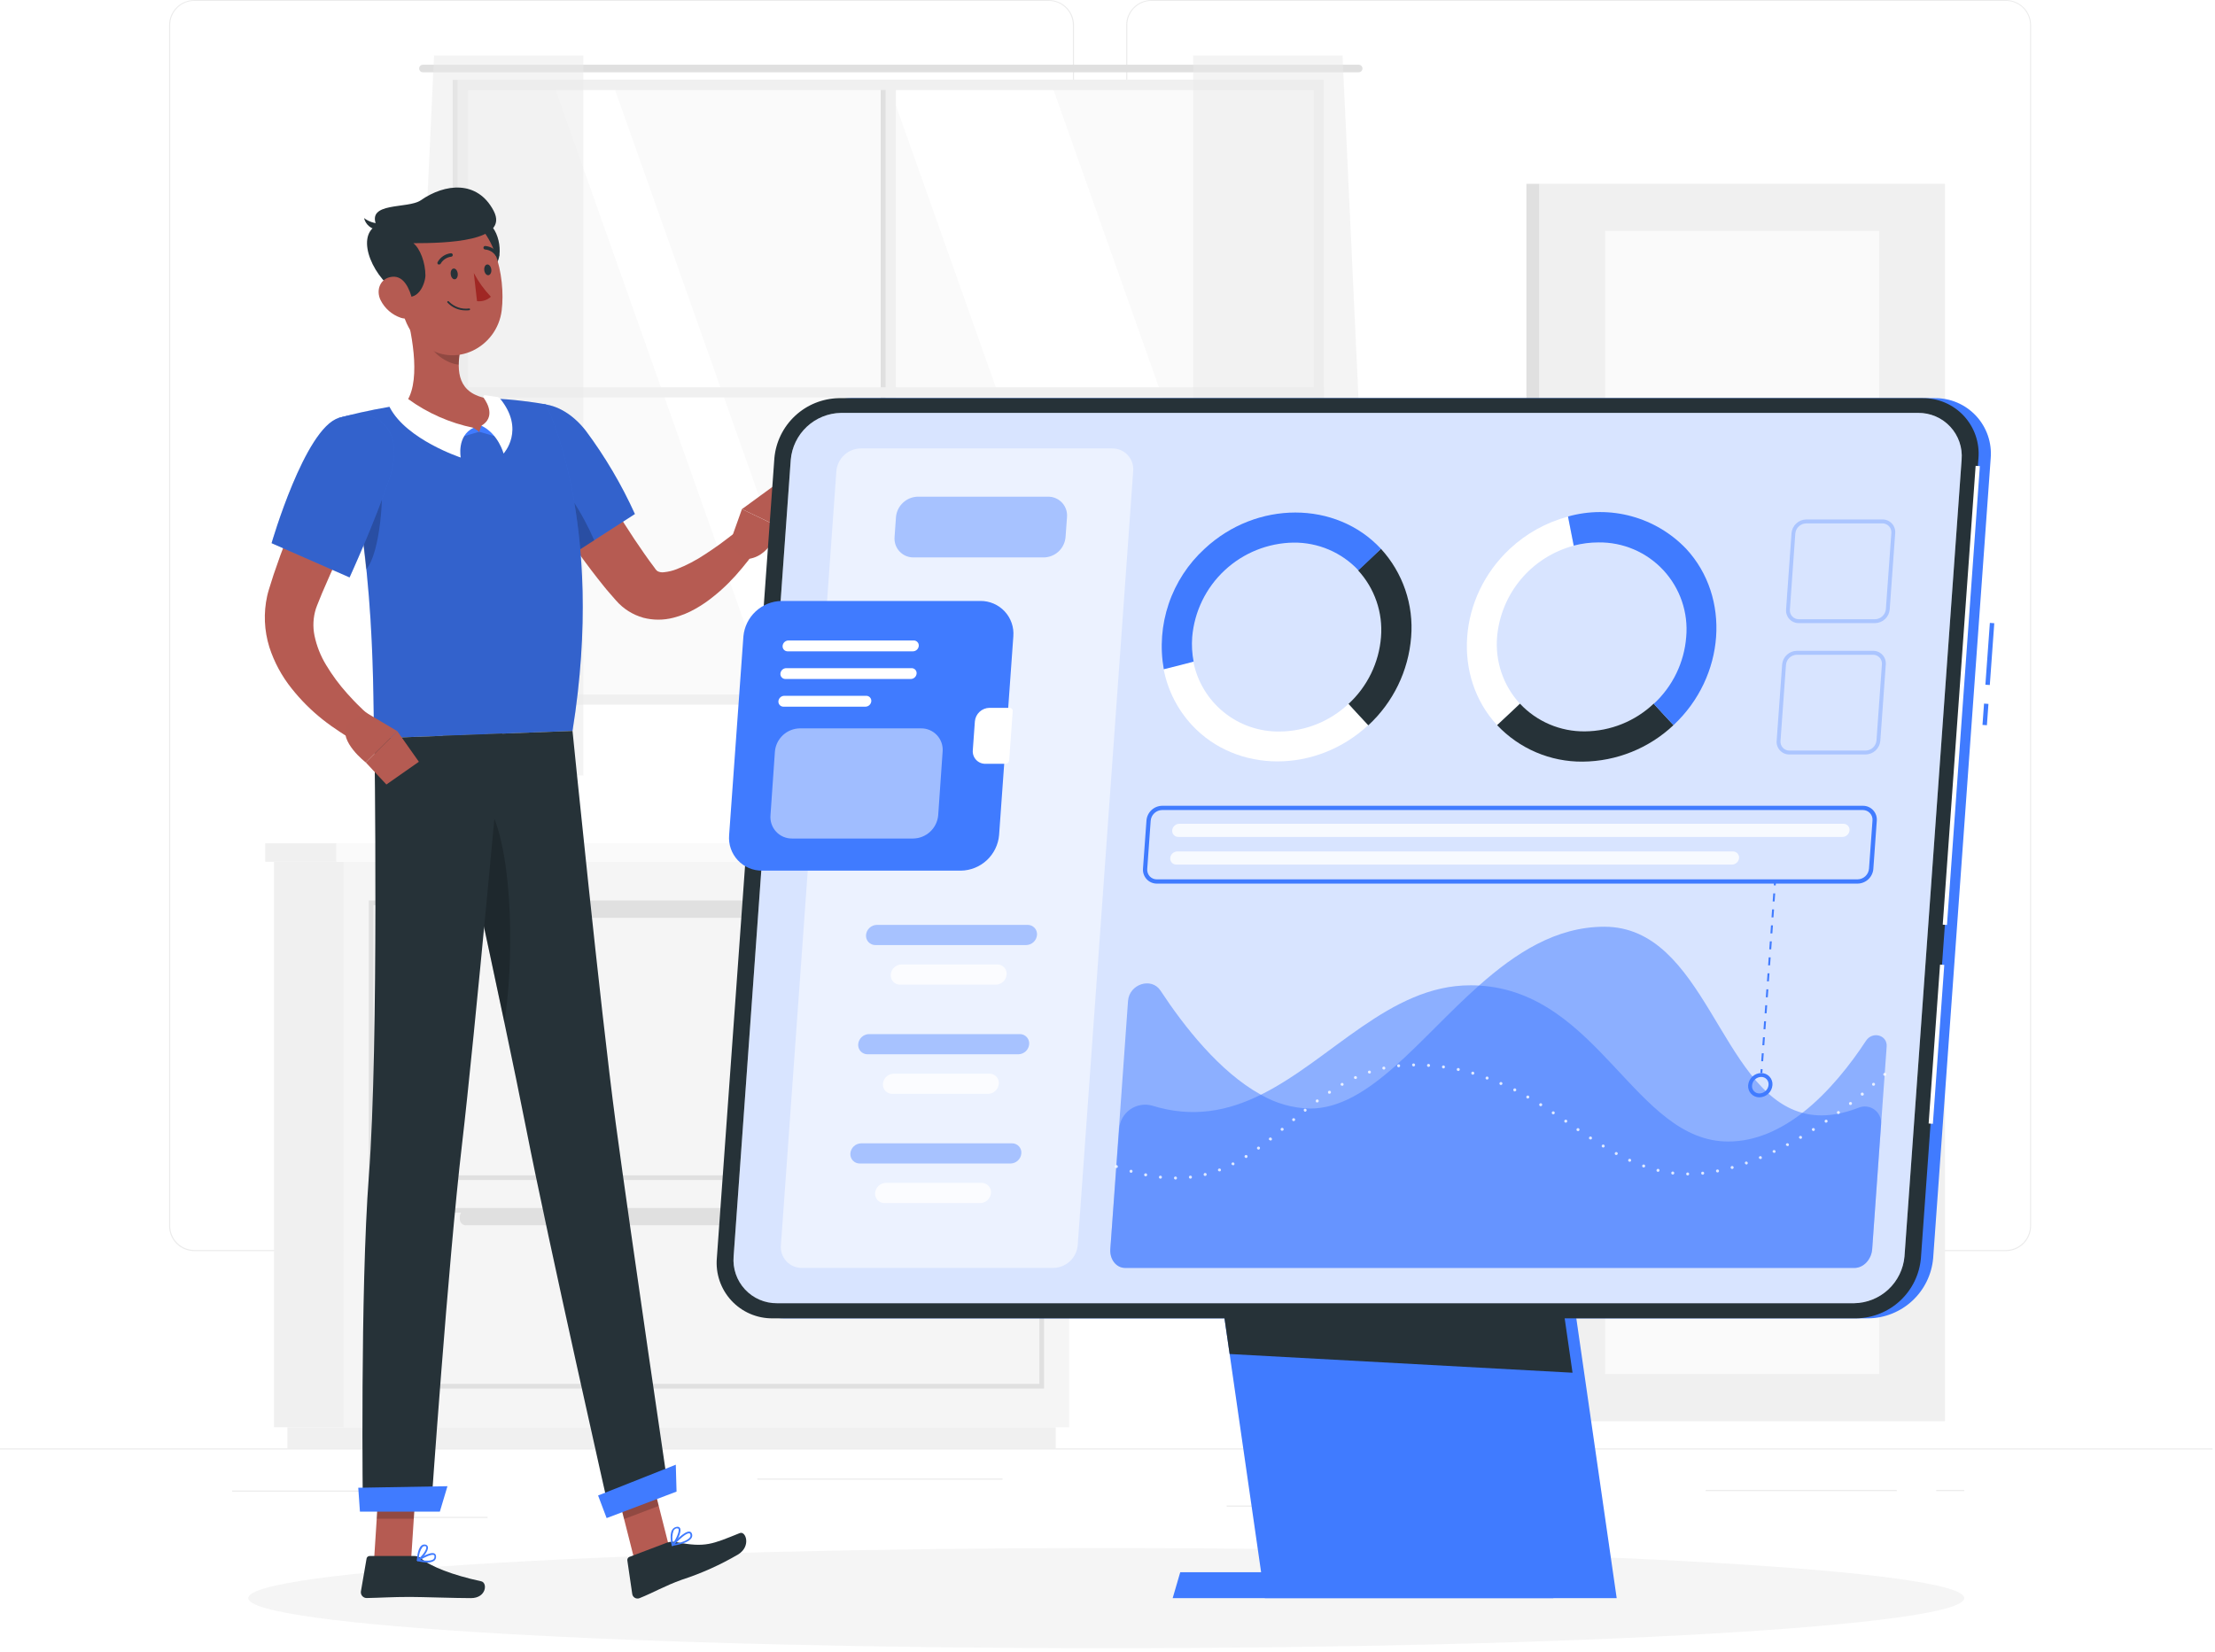 <svg width="504" height="376" viewBox="0 0 504 376" fill="none" xmlns="http://www.w3.org/2000/svg">
<rect width="504" height="376" fill="#F5F5F5"/>
<g id="Home" clip-path="url(#clip0_0_1)">
<rect width="1440" height="7700" transform="translate(-720 -4419)" fill="white"/>
<g id="Right-Box">
<rect id="Rectangle 213" x="-559.5" y="-42.5" width="1119" height="466" rx="19.5" stroke="#D9D9D9"/>
</g>
<g id="site-stats/rafiki">
<g id="background-complete">
<path id="Vector" d="M503.436 329.65H0V329.901H503.436V329.65Z" fill="#EBEBEB"/>
<path id="Vector_2" d="M86.168 339.235H52.82V339.487H86.168V339.235Z" fill="#EBEBEB"/>
<path id="Vector_3" d="M228.117 336.506H172.316V336.758H228.117V336.506Z" fill="#EBEBEB"/>
<path id="Vector_4" d="M110.947 345.216H91.625V345.468H110.947V345.216Z" fill="#EBEBEB"/>
<path id="Vector_5" d="M431.596 339.114H388.109V339.366H431.596V339.114Z" fill="#EBEBEB"/>
<path id="Vector_6" d="M446.94 339.114H440.567V339.366H446.94V339.114Z" fill="#EBEBEB"/>
<path id="Vector_7" d="M326.277 342.649H279.115V342.9H326.277V342.649Z" fill="#EBEBEB"/>
<path id="Vector_8" d="M238.629 284.743H44.212C42.689 284.741 41.229 284.134 40.153 283.056C39.077 281.978 38.473 280.517 38.473 278.994V5.699C38.486 4.185 39.096 2.737 40.171 1.67C41.245 0.603 42.697 0.003 44.212 0H238.629C240.153 0 241.616 0.606 242.694 1.684C243.772 2.762 244.378 4.224 244.378 5.749V278.994C244.378 280.519 243.772 281.981 242.694 283.059C241.616 284.138 240.153 284.743 238.629 284.743ZM44.212 0.201C42.755 0.204 41.36 0.784 40.331 1.815C39.302 2.846 38.724 4.243 38.724 5.699V278.994C38.724 280.45 39.302 281.847 40.331 282.878C41.36 283.908 42.755 284.489 44.212 284.492H238.629C240.086 284.489 241.483 283.909 242.513 282.878C243.543 281.848 244.123 280.451 244.126 278.994V5.699C244.123 4.242 243.543 2.845 242.513 1.815C241.483 0.784 240.086 0.204 238.629 0.201H44.212Z" fill="#EBEBEB"/>
<path id="Vector_9" d="M456.425 284.743H261.998C260.474 284.741 259.014 284.134 257.936 283.056C256.858 281.979 256.252 280.518 256.249 278.994V5.699C256.265 4.184 256.877 2.736 257.954 1.669C259.03 0.602 260.483 0.003 261.998 0H456.425C457.938 0.005 459.387 0.606 460.46 1.673C461.532 2.74 462.141 4.186 462.154 5.699V278.994C462.154 280.515 461.551 281.975 460.477 283.052C459.404 284.13 457.946 284.738 456.425 284.743ZM261.998 0.201C260.541 0.204 259.144 0.784 258.114 1.815C257.083 2.845 256.503 4.242 256.501 5.699V278.994C256.503 280.451 257.083 281.848 258.114 282.878C259.144 283.909 260.541 284.489 261.998 284.492H456.425C457.882 284.489 459.279 283.909 460.309 282.878C461.34 281.848 461.92 280.451 461.923 278.994V5.699C461.92 4.242 461.34 2.845 460.309 1.815C459.279 0.784 457.882 0.204 456.425 0.201H261.998Z" fill="#EBEBEB"/>
<path id="Vector_10" d="M299.887 19.523H105.5V159.066H299.887V19.523Z" fill="#FAFAFA"/>
<path id="Vector_11" d="M288.821 159.076L239.383 19.523H202.28L251.718 159.076H288.821Z" fill="white"/>
<path id="Vector_12" d="M189.05 159.076L139.613 19.523H126.081L175.518 159.076H189.05Z" fill="white"/>
<path id="Vector_13" d="M96.237 14.73H309.16C309.273 14.73 309.385 14.753 309.489 14.797C309.594 14.84 309.689 14.904 309.768 14.985C309.848 15.065 309.911 15.161 309.953 15.266C309.996 15.371 310.017 15.483 310.015 15.596C310.015 15.823 309.925 16.041 309.765 16.202C309.604 16.362 309.387 16.452 309.16 16.452H96.237C96.009 16.452 95.79 16.362 95.628 16.202C95.466 16.042 95.373 15.824 95.371 15.596C95.371 15.367 95.462 15.146 95.624 14.984C95.787 14.822 96.007 14.73 96.237 14.73Z" fill="#E0E0E0"/>
<path id="Vector_14" d="M203.851 19.231H201.545V159.378H203.851V19.231Z" fill="#F0F0F0"/>
<path id="Vector_15" d="M201.536 19.231H200.388V159.378H201.536V19.231Z" fill="#E0E0E0"/>
<path id="Vector_16" d="M104.161 88.142V90.447L301.236 90.447V88.142L104.161 88.142Z" fill="#F0F0F0"/>
<path id="Vector_17" d="M104.161 158.079V18.124H301.226V158.079V160.385H104.161V158.079ZM298.93 158.079V20.49H106.466V158.079H298.93Z" fill="#F0F0F0"/>
<path id="Vector_18" d="M104.151 18.184H103.003V160.415H104.151V18.184Z" fill="#E0E0E0"/>
<path id="Vector_19" opacity="0.5" d="M132.736 12.616V176.495H91.132L98.764 12.616H132.736Z" fill="#EBEBEB"/>
<path id="Vector_20" opacity="0.5" d="M271.502 12.616V176.495H313.106L305.474 12.616H271.502Z" fill="#EBEBEB"/>
<path id="Vector_21" d="M78.213 196.129H62.345V324.837H78.213V196.129Z" fill="#F0F0F0"/>
<path id="Vector_22" d="M240.219 324.837H65.396V329.65H240.219V324.837Z" fill="#F0F0F0"/>
<path id="Vector_23" d="M78.224 324.837H243.271L243.271 196.128L78.224 196.128L78.224 324.837Z" fill="#F5F5F5"/>
<path id="Vector_24" d="M76.572 191.93H60.352V196.128H76.572V191.93Z" fill="#F0F0F0"/>
<path id="Vector_25" d="M76.562 196.129L245.253 196.129V191.93L76.562 191.93V196.129Z" fill="#FAFAFA"/>
<path id="Vector_26" d="M237.561 268.563H83.923V204.939H237.561V268.563ZM84.99 267.496H236.494V206.006H84.99V267.496Z" fill="#E0E0E0"/>
<path id="Vector_27" d="M237.561 316.017H83.923V274.926H237.561V316.017ZM84.99 314.949H236.494V275.994H84.99V314.949Z" fill="#E0E0E0"/>
<path id="Vector_28" d="M215.45 205.472H106.034C105.255 205.472 104.624 206.103 104.624 206.882V207.476C104.624 208.254 105.255 208.886 106.034 208.886H215.45C216.229 208.886 216.86 208.254 216.86 207.476V206.882C216.86 206.103 216.229 205.472 215.45 205.472Z" fill="#E0E0E0"/>
<path id="Vector_29" d="M215.45 275.46H106.034C105.255 275.46 104.624 276.091 104.624 276.87V277.464C104.624 278.242 105.255 278.873 106.034 278.873H215.45C216.229 278.873 216.86 278.242 216.86 277.464V276.87C216.86 276.091 216.229 275.46 215.45 275.46Z" fill="#E0E0E0"/>
<path id="Vector_30" d="M350.25 323.468H442.56L442.56 41.825H350.25V323.468Z" fill="#F0F0F0"/>
<path id="Vector_31" d="M350.25 41.836H347.32V323.478H350.25V41.836Z" fill="#E0E0E0"/>
<path id="Vector_32" d="M365.232 312.724H427.588L427.588 52.569H365.232V312.724Z" fill="#FAFAFA"/>
</g>
<g id="Shadow">
<path id="path" d="M251.718 375.12C359.536 375.12 446.94 370.017 446.94 363.722C446.94 357.427 359.536 352.324 251.718 352.324C143.9 352.324 56.496 357.427 56.496 363.722C56.496 370.017 143.9 375.12 251.718 375.12Z" fill="#F5F5F5"/>
</g>
<g id="Character">
<path id="Vector_33" d="M144.345 354.952L152.229 351.962L147.396 332.912L139.512 335.902L144.345 354.952Z" fill="#B55B52"/>
<path id="Vector_34" d="M85.111 355.114H93.538L94.807 335.58H86.369L85.111 355.114Z" fill="#B55B52"/>
<path id="Vector_35" d="M94.384 354.137H84.104C83.939 354.134 83.778 354.191 83.651 354.296C83.524 354.401 83.438 354.548 83.409 354.711L82.12 362.202C82.094 362.389 82.109 362.579 82.163 362.76C82.217 362.941 82.309 363.108 82.433 363.25C82.557 363.393 82.71 363.507 82.882 363.584C83.054 363.662 83.241 363.703 83.429 363.702C86.732 363.642 89.138 363.451 93.307 363.451C95.864 363.451 103.607 363.722 107.151 363.722C110.695 363.722 110.977 360.218 109.507 359.896C102.943 358.477 97.948 356.523 95.774 354.65C95.386 354.32 94.893 354.139 94.384 354.137Z" fill="#263238"/>
<path id="Vector_36" d="M151.826 351.076L143.217 354.338C143.06 354.398 142.928 354.509 142.842 354.654C142.756 354.798 142.722 354.967 142.744 355.134L143.851 362.725C143.871 362.913 143.933 363.093 144.034 363.252C144.135 363.411 144.271 363.544 144.432 363.642C144.593 363.739 144.774 363.798 144.962 363.814C145.149 363.83 145.338 363.802 145.513 363.732C148.594 362.504 151.222 360.943 155.149 359.534C159.635 358.075 163.949 356.134 168.016 353.744C170.936 351.892 169.708 348.367 168.329 348.921C162.066 351.438 160.525 352.264 153.95 350.995C153.248 350.825 152.513 350.853 151.826 351.076Z" fill="#263238"/>
<path id="Vector_37" d="M129.584 98.16C132.232 102.852 135.031 107.685 137.851 112.357C140.67 117.029 143.559 121.701 146.63 126.05C147.365 127.148 148.191 128.205 148.936 129.222C149.101 129.518 149.324 129.778 149.591 129.987C150.062 130.229 150.598 130.313 151.121 130.229C152.083 130.13 153.028 129.904 153.93 129.554C156.215 128.658 158.396 127.517 160.435 126.151C161.522 125.436 162.63 124.701 163.707 123.916C164.784 123.13 165.872 122.284 166.858 121.529L171.581 125.738C170.719 126.982 169.795 128.182 168.812 129.333C167.861 130.493 166.853 131.605 165.791 132.665C164.702 133.763 163.549 134.795 162.338 135.756C161.076 136.788 159.728 137.711 158.31 138.515C156.709 139.443 154.988 140.144 153.195 140.599C150.966 141.175 148.628 141.175 146.399 140.599C143.99 139.929 141.83 138.567 140.186 136.683C139.18 135.515 138.173 134.417 137.267 133.259C133.62 128.736 130.229 124.013 127.107 119.113C123.986 114.26 121.066 109.397 118.388 104.221L129.584 98.16Z" fill="#B65B52"/>
<path id="Vector_38" d="M114.623 98.552C112.357 106.285 128.356 127.369 128.356 127.369L144.466 116.988C141.428 110.283 137.677 103.923 133.28 98.019C126.705 89.612 117.12 90.065 114.623 98.552Z" fill="#407BFF"/>
<path id="Vector_39" opacity="0.2" d="M114.623 98.552C112.357 106.285 128.356 127.369 128.356 127.369L144.466 116.988C141.428 110.283 137.677 103.923 133.28 98.019C126.705 89.612 117.12 90.065 114.623 98.552Z" fill="black"/>
<path id="Vector_40" opacity="0.2" d="M124.46 107.624C127.782 109.044 132.666 117.039 135.213 122.969L128.356 127.369C124.534 122.26 121.094 116.875 118.066 111.259C120.231 108.853 122.708 106.879 124.46 107.624Z" fill="black"/>
<path id="Vector_41" d="M165.862 124.157L168.822 115.871L177.209 119.898C177.209 119.898 175.467 127.279 169.325 127.269L165.862 124.157Z" fill="#B55B52"/>
<path id="Vector_42" d="M176.283 110.424L179.837 114.34L177.21 119.878L168.822 115.871L176.283 110.424Z" fill="#B55B52"/>
<path id="Vector_43" opacity="0.2" d="M147.396 332.922L149.883 342.739L141.999 345.73L139.512 335.913L147.396 332.922Z" fill="black"/>
<path id="Vector_44" opacity="0.2" d="M86.37 335.59H94.807L94.153 345.649H85.715L86.37 335.59Z" fill="black"/>
<path id="Vector_45" d="M77.045 95.129C86.107 127.158 84.637 161.14 85.201 168.047L130.269 166.355C137.931 118.609 124.227 92.038 124.227 92.038C124.227 92.038 121.338 91.484 117.401 91.082C116.172 90.951 114.843 90.84 113.454 90.769C112.689 90.719 111.913 90.699 111.128 90.679C104.729 90.787 98.341 91.264 91.998 92.109C90.799 92.26 89.581 92.431 88.393 92.632C87.205 92.834 86.228 93.015 85.211 93.216C80.549 94.132 77.045 95.129 77.045 95.129Z" fill="#407BFF"/>
<path id="Vector_46" opacity="0.2" d="M77.045 95.129C86.107 127.158 84.637 161.14 85.201 168.047L130.269 166.355C137.931 118.609 124.227 92.038 124.227 92.038C124.227 92.038 121.338 91.484 117.401 91.082C116.172 90.951 114.843 90.84 113.454 90.769C112.689 90.719 111.913 90.699 111.128 90.679C104.729 90.787 98.341 91.264 91.998 92.109C90.799 92.26 89.581 92.431 88.393 92.632C87.205 92.834 86.228 93.015 85.211 93.216C80.549 94.132 77.045 95.129 77.045 95.129Z" fill="black"/>
<path id="Vector_47" opacity="0.2" d="M86.641 108.873C87.447 111.964 86.52 126.111 83.288 129.594C82.845 125.063 82.282 120.341 81.476 115.498L86.641 108.873Z" fill="black"/>
<path id="Vector_48" d="M92.249 70.481C93.911 76.522 95.955 87.719 91.957 92.139C95.552 95.22 100.204 98.734 107.524 98.442C114.844 98.15 113.203 93.226 111.078 90.719C104.09 89.591 103.889 84.497 104.735 79.644L92.249 70.481Z" fill="#B55B52"/>
<path id="Vector_49" d="M107.715 97.364L109.045 98.26L104.191 99.68L105.44 97.425L107.715 97.364Z" fill="#407BFF"/>
<path id="Vector_50" d="M109.547 96.891L109.044 98.261L113.917 99.68L113.585 97.073L109.547 96.891Z" fill="#407BFF"/>
<path id="Vector_51" d="M89.048 91.625L90.961 90.669C91.267 90.515 91.609 90.449 91.95 90.478C92.291 90.506 92.618 90.628 92.894 90.83C97.319 94.04 102.379 96.268 107.735 97.364C103.889 99.197 104.836 104.131 104.836 104.131C104.836 104.131 92.602 100.103 88.726 92.793C88.616 92.595 88.588 92.362 88.648 92.144C88.709 91.925 88.852 91.739 89.048 91.625Z" fill="white"/>
<path id="Vector_52" d="M113.212 90.367L110.403 89.944C110.331 89.932 110.256 89.942 110.19 89.973C110.123 90.003 110.066 90.053 110.028 90.115C109.989 90.178 109.969 90.25 109.972 90.323C109.974 90.397 109.998 90.468 110.041 90.528C111.048 91.927 112.659 94.998 109.547 96.891C113.394 98.724 114.582 103.224 114.582 103.224C114.582 103.224 119.616 97.817 113.756 90.679C113.616 90.515 113.424 90.405 113.212 90.367Z" fill="white"/>
<path id="Vector_53" opacity="0.2" d="M97.334 74.166L104.715 79.543C104.501 80.679 104.39 81.831 104.382 82.986C101.734 82.805 97.918 80.197 97.435 77.469C97.206 76.383 97.172 75.264 97.334 74.166Z" fill="black"/>
<path id="Vector_54" d="M113.646 58.006C113.304 60.936 110.494 63.453 108.682 64.047L106.417 51.35C111.501 47.756 114.119 53.898 113.646 58.006Z" fill="#263238"/>
<path id="Vector_55" d="M89.702 61.52C91.172 69.756 91.605 74.659 96.287 78.435C103.335 84.114 113.132 79.13 114.159 70.622C115.085 62.96 112.528 50.776 104.03 48.41C102.158 47.881 100.182 47.838 98.289 48.286C96.396 48.735 94.649 49.66 93.213 50.973C91.778 52.286 90.702 53.944 90.088 55.79C89.473 57.636 89.34 59.608 89.702 61.52Z" fill="#B55B52"/>
<path id="Vector_56" d="M91.273 67.078C95.089 69.091 96.76 64.55 96.8 62.698C96.8 59.758 95.572 56.526 94.052 55.348C101.422 55.348 116.002 54.985 112.316 47.967C108.631 40.949 101.241 41.745 95.733 45.591C92.803 47.605 83.319 45.853 85.665 51.32C80.721 53.948 85.01 63.745 91.273 67.078Z" fill="#263238"/>
<path id="Vector_57" d="M86.47 50.867C85.156 50.861 83.88 50.426 82.835 49.629C83.007 50.365 83.415 51.024 83.996 51.506C84.579 51.988 85.302 52.266 86.057 52.297L86.47 50.867Z" fill="#263238"/>
<path id="Vector_58" d="M86.591 68.296C87.536 70.191 89.189 71.638 91.192 72.324C93.851 73.18 94.455 70.743 93.81 68.185C93.226 65.87 91.978 62.738 89.269 62.99C86.561 63.242 85.463 65.98 86.591 68.296Z" fill="#B55B52"/>
<path id="Vector_59" d="M140.086 255.494C136.663 229.99 130.269 166.355 130.269 166.355L100.687 167.473C100.687 167.473 114.662 231.057 119.717 256.843C124.771 282.629 138.847 344.853 138.847 344.853L152.199 339.819C152.199 339.819 143.66 282.015 140.086 255.494Z" fill="#263238"/>
<path id="Vector_60" opacity="0.2" d="M111.763 184.61C109.327 185.192 107.066 186.348 105.168 187.983C107.967 200.841 111.622 217.766 114.763 232.678C116.858 219.76 116.918 195.383 111.763 184.61Z" fill="black"/>
<path id="Vector_61" d="M114.29 166.959C114.29 166.959 107.997 235.99 105.118 260.518C101.966 287.391 98.069 343.706 98.069 343.706H82.564C82.564 343.706 81.929 293.896 83.933 267.596C86.219 237.642 85.192 168.047 85.192 168.047L114.29 166.959Z" fill="#263238"/>
<path id="Vector_62" d="M100.083 344.038H81.899L81.517 338.601L101.815 338.248L100.083 344.038Z" fill="#407BFF"/>
<path id="Vector_63" d="M153.941 339.477L138.032 345.508L136.089 340.363L153.77 333.355L153.941 339.477Z" fill="#407BFF"/>
<path id="Vector_64" d="M102.56 62.426C102.63 63.111 103.053 63.614 103.496 63.564C103.939 63.513 104.231 62.919 104.151 62.245C104.07 61.57 103.657 61.067 103.214 61.117C102.771 61.167 102.479 61.711 102.56 62.426Z" fill="#263238"/>
<path id="Vector_65" d="M110.192 61.51C110.273 62.184 110.696 62.688 111.128 62.638C111.561 62.587 111.874 62.003 111.793 61.328C111.712 60.654 111.29 60.14 110.847 60.191C110.404 60.241 110.112 60.835 110.192 61.51Z" fill="#263238"/>
<path id="Vector_66" d="M107.806 62.124C108.847 64.096 110.155 65.915 111.692 67.531C111.273 67.92 110.774 68.212 110.229 68.386C109.684 68.56 109.108 68.612 108.541 68.538L107.806 62.124Z" fill="#A02724"/>
<path id="Vector_67" d="M105.903 70.642C105.138 70.64 104.382 70.482 103.681 70.177C102.979 69.873 102.348 69.428 101.825 68.87C101.805 68.85 101.79 68.826 101.78 68.8C101.77 68.773 101.766 68.745 101.768 68.717C101.77 68.689 101.777 68.662 101.79 68.637C101.803 68.612 101.821 68.59 101.843 68.573C101.864 68.555 101.89 68.542 101.917 68.535C101.944 68.528 101.972 68.526 102 68.53C102.027 68.535 102.054 68.545 102.078 68.56C102.101 68.575 102.121 68.595 102.137 68.618C102.726 69.225 103.449 69.686 104.248 69.962C105.047 70.238 105.9 70.323 106.738 70.209C106.764 70.205 106.791 70.206 106.816 70.212C106.842 70.219 106.865 70.23 106.886 70.246C106.907 70.263 106.924 70.283 106.937 70.306C106.95 70.329 106.957 70.354 106.96 70.38C106.966 70.432 106.951 70.484 106.919 70.526C106.887 70.567 106.84 70.594 106.789 70.602C106.495 70.64 106.198 70.653 105.903 70.642Z" fill="#263238"/>
<path id="Vector_68" d="M99.922 60.191C99.857 60.21 99.787 60.21 99.721 60.191C99.675 60.165 99.636 60.13 99.604 60.088C99.572 60.047 99.549 59.999 99.536 59.949C99.523 59.898 99.52 59.845 99.528 59.793C99.535 59.742 99.553 59.692 99.58 59.647C99.887 59.095 100.321 58.625 100.846 58.274C101.372 57.924 101.973 57.704 102.601 57.633C102.653 57.631 102.706 57.638 102.756 57.656C102.806 57.674 102.852 57.701 102.891 57.737C102.931 57.772 102.963 57.815 102.985 57.863C103.008 57.911 103.021 57.963 103.023 58.016C103.026 58.068 103.018 58.121 103 58.17C102.983 58.219 102.955 58.265 102.919 58.303C102.884 58.342 102.841 58.373 102.793 58.394C102.745 58.416 102.693 58.427 102.641 58.429C102.142 58.492 101.665 58.672 101.249 58.953C100.833 59.235 100.489 59.61 100.244 60.05C100.207 60.099 100.158 60.137 100.102 60.162C100.045 60.187 99.984 60.197 99.922 60.191Z" fill="#263238"/>
<path id="Vector_69" d="M113.182 58.509C113.115 58.507 113.05 58.488 112.993 58.455C112.935 58.421 112.886 58.374 112.85 58.318C112.594 57.886 112.238 57.521 111.813 57.255C111.387 56.989 110.904 56.828 110.403 56.788C110.296 56.788 110.194 56.745 110.118 56.669C110.043 56.594 110 56.492 110 56.385C110 56.278 110.043 56.175 110.118 56.1C110.194 56.024 110.296 55.982 110.403 55.982C111.036 56.033 111.647 56.233 112.188 56.566C112.729 56.898 113.183 57.353 113.514 57.895C113.542 57.939 113.561 57.987 113.57 58.038C113.579 58.089 113.578 58.142 113.567 58.192C113.556 58.242 113.535 58.29 113.505 58.333C113.475 58.375 113.437 58.411 113.394 58.439C113.332 58.483 113.258 58.507 113.182 58.509Z" fill="#263238"/>
<path id="Vector_70" d="M97.244 355.607C96.493 355.588 95.747 355.487 95.019 355.305C94.98 355.296 94.946 355.275 94.919 355.247C94.892 355.218 94.874 355.182 94.868 355.144C94.857 355.106 94.86 355.066 94.874 355.03C94.889 354.993 94.915 354.963 94.948 354.942C95.24 354.751 97.878 353.08 98.835 353.553C98.94 353.607 99.03 353.687 99.095 353.786C99.16 353.884 99.199 353.999 99.207 354.117C99.243 354.309 99.228 354.508 99.165 354.693C99.101 354.878 98.991 355.044 98.845 355.174C98.378 355.501 97.811 355.654 97.244 355.607ZM95.592 355.023C97.032 355.305 98.13 355.254 98.613 354.872C98.71 354.78 98.783 354.666 98.825 354.54C98.868 354.413 98.878 354.278 98.855 354.147C98.855 353.986 98.764 353.935 98.714 353.915C98.18 353.664 96.66 354.419 95.592 355.023Z" fill="#407BFF"/>
<path id="Vector_71" d="M95.069 355.305C95.032 355.314 94.995 355.314 94.958 355.305C94.928 355.285 94.903 355.258 94.885 355.227C94.868 355.195 94.858 355.16 94.857 355.124C94.857 355.023 94.948 352.586 95.864 351.791C95.975 351.687 96.108 351.61 96.252 351.564C96.397 351.519 96.55 351.507 96.7 351.529C96.853 351.531 97.001 351.583 97.121 351.678C97.241 351.773 97.327 351.904 97.365 352.053C97.586 352.989 95.995 354.842 95.139 355.315C95.115 355.318 95.091 355.315 95.069 355.305ZM96.599 351.892C96.436 351.893 96.278 351.954 96.156 352.063C95.599 352.834 95.296 353.76 95.29 354.711C96.126 354.046 97.123 352.697 96.992 352.093C96.992 352.043 96.992 351.932 96.69 351.892H96.599Z" fill="#407BFF"/>
<path id="Vector_72" d="M153.045 351.871C153.007 351.873 152.969 351.863 152.937 351.844C152.905 351.824 152.879 351.795 152.863 351.761C152.842 351.728 152.83 351.689 152.83 351.65C152.83 351.611 152.842 351.572 152.863 351.539C153.155 351.217 155.713 348.408 156.891 348.579C157 348.591 157.104 348.632 157.193 348.698C157.281 348.763 157.351 348.851 157.394 348.952C157.474 349.107 157.515 349.28 157.515 349.455C157.515 349.63 157.474 349.803 157.394 349.958C156.82 351.046 154.444 351.6 153.075 351.821L153.045 351.871ZM156.76 348.972C156.085 348.972 154.615 350.291 153.588 351.368C155.441 350.995 156.71 350.422 157.032 349.807C157.086 349.702 157.115 349.584 157.115 349.465C157.115 349.346 157.086 349.229 157.032 349.123C157.016 349.083 156.99 349.048 156.957 349.021C156.923 348.995 156.883 348.978 156.84 348.972H156.76Z" fill="#407BFF"/>
<path id="Vector_73" d="M153.044 351.871H152.984C152.95 351.862 152.92 351.844 152.895 351.82C152.87 351.795 152.852 351.764 152.843 351.73C152.843 351.64 152.229 349.435 152.914 348.226C153.01 348.053 153.141 347.901 153.299 347.78C153.457 347.658 153.637 347.571 153.83 347.522C154.363 347.371 154.605 347.582 154.726 347.773C155.209 348.609 153.971 351.036 153.175 351.801C153.161 351.822 153.141 351.84 153.119 351.852C153.096 351.864 153.07 351.871 153.044 351.871ZM154.142 347.844H153.931C153.788 347.878 153.655 347.942 153.541 348.032C153.426 348.123 153.332 348.237 153.266 348.367C152.933 349.275 152.89 350.264 153.145 351.197C153.89 350.19 154.666 348.418 154.374 347.914C154.333 347.934 154.283 347.854 154.112 347.864L154.142 347.844Z" fill="#407BFF"/>
<path id="Vector_74" d="M86.309 107.051C83.782 112.256 81.204 117.633 78.707 122.929C77.469 125.597 76.22 128.255 75.052 130.924L73.3 134.951L72.495 136.935L72.294 137.438L72.143 137.811C72.042 138.042 71.971 138.294 71.881 138.525C71.256 140.509 71.145 142.619 71.559 144.657C72.052 147.024 72.948 149.289 74.207 151.353C75.593 153.663 77.198 155.834 78.999 157.837C79.916 158.844 80.882 159.911 81.889 160.858C82.392 161.341 82.896 161.865 83.43 162.298C83.963 162.731 84.497 163.305 84.94 163.657L81.557 169.044C80.102 168.304 78.693 167.477 77.338 166.567C75.999 165.691 74.69 164.765 73.421 163.758C70.808 161.687 68.443 159.322 66.373 156.71C64.118 153.904 62.395 150.71 61.288 147.285C60.111 143.508 59.94 139.489 60.795 135.626C60.926 135.152 61.027 134.619 61.178 134.196L61.57 132.947L62.275 130.722C62.779 129.262 63.282 127.792 63.806 126.352C64.863 123.463 65.971 120.603 67.169 117.784C69.474 112.166 72.062 106.728 74.942 101.221L86.309 107.051Z" fill="#B65B52"/>
<path id="Vector_75" d="M77.046 95.129C69.354 97.535 61.792 123.624 61.792 123.624L79.543 131.417C79.543 131.417 85.302 118.811 88.605 108.933C92.26 98.17 86.36 92.209 77.046 95.129Z" fill="#407BFF"/>
<path id="Vector_76" opacity="0.2" d="M77.046 95.129C69.354 97.535 61.792 123.624 61.792 123.624L79.543 131.417C79.543 131.417 85.302 118.811 88.605 108.933C92.26 98.17 86.36 92.209 77.046 95.129Z" fill="black"/>
<path id="Vector_77" d="M83.027 162.026L90.387 166.396L83.228 173.524C83.228 173.524 77.016 168.742 78.868 164.996L83.027 162.026Z" fill="#B55B52"/>
<path id="Vector_78" d="M95.311 173.373L87.92 178.548L83.228 173.524L90.387 166.395L95.311 173.373Z" fill="#B55B52"/>
</g>
<g id="Screen">
<path id="Vector_79" d="M451.446 160.133L451.095 164.984L452.099 165.056L452.45 160.206L451.446 160.133Z" fill="#407BFF"/>
<path id="Vector_80" d="M452.773 141.767L451.754 155.836L452.759 155.909L453.777 141.84L452.773 141.767Z" fill="#407BFF"/>
<path id="Vector_81" d="M425.221 300.048H178.608C176.847 300.068 175.101 299.72 173.483 299.025C171.864 298.331 170.409 297.305 169.21 296.015C168.011 294.724 167.096 293.197 166.523 291.531C165.95 289.866 165.731 288.099 165.882 286.344L178.971 104.302C179.296 100.616 180.971 97.18 183.675 94.654C186.379 92.128 189.921 90.691 193.621 90.618H440.234C441.995 90.597 443.74 90.943 445.359 91.637C446.978 92.33 448.433 93.355 449.632 94.645C450.831 95.934 451.746 97.461 452.32 99.126C452.893 100.791 453.111 102.557 452.961 104.312L439.871 286.354C439.549 290.042 437.875 293.48 435.17 296.008C432.466 298.536 428.923 299.975 425.221 300.048Z" fill="#407BFF"/>
<path id="Vector_82" d="M367.86 363.722H287.804L273.537 264.807H353.593L367.86 363.722Z" fill="#407BFF"/>
<path id="Vector_83" d="M355.144 357.822H268.553L266.831 363.722H353.432L355.144 357.822Z" fill="#407BFF"/>
<path id="Vector_84" d="M357.812 312.422L279.789 308.163L273.537 264.807H350.945L357.812 312.422Z" fill="#263238"/>
<path id="Vector_85" d="M422.443 300.048H175.82C174.056 300.067 172.308 299.717 170.688 299.019C169.068 298.322 167.612 297.292 166.415 295.997C165.218 294.702 164.305 293.17 163.736 291.5C163.168 289.831 162.955 288.06 163.113 286.304L176.202 104.261C176.536 100.586 178.213 97.163 180.912 94.646C183.611 92.129 187.143 90.695 190.832 90.618H437.455C439.215 90.598 440.96 90.946 442.577 91.64C444.195 92.334 445.649 93.359 446.847 94.648C448.044 95.938 448.959 97.464 449.532 99.128C450.104 100.793 450.323 102.558 450.172 104.312L437.083 286.354C436.763 290.041 435.091 293.479 432.388 296.007C429.685 298.535 426.143 299.974 422.443 300.048Z" fill="#263238"/>
<path id="Vector_86" d="M449.534 106.019L442.049 210.446L443.013 210.515L450.498 106.088L449.534 106.019Z" fill="white"/>
<path id="Vector_87" d="M441.434 219.538L438.841 255.702L439.805 255.771L442.398 219.607L441.434 219.538Z" fill="white"/>
<path id="Vector_88" d="M421.879 296.604H176.827C175.456 296.619 174.097 296.347 172.838 295.806C171.578 295.264 170.446 294.465 169.514 293.46C168.582 292.455 167.87 291.266 167.425 289.969C166.98 288.673 166.811 287.297 166.929 285.931L179.928 104.634C180.179 101.759 181.485 99.078 183.595 97.109C185.706 95.141 188.47 94.023 191.356 93.971H436.448C437.818 93.957 439.176 94.228 440.435 94.769C441.693 95.31 442.825 96.108 443.757 97.112C444.689 98.116 445.401 99.304 445.847 100.6C446.293 101.895 446.463 103.269 446.346 104.634L433.347 285.952C433.093 288.832 431.78 291.515 429.662 293.483C427.543 295.451 424.77 296.563 421.879 296.604Z" fill="white"/>
<path id="Vector_89" opacity="0.2" d="M421.879 296.604H176.827C175.456 296.619 174.097 296.347 172.838 295.806C171.578 295.264 170.446 294.465 169.514 293.46C168.582 292.455 167.87 291.266 167.425 289.969C166.98 288.673 166.811 287.297 166.929 285.931L179.928 104.634C180.179 101.759 181.485 99.078 183.595 97.109C185.706 95.141 188.47 94.023 191.356 93.971H436.448C437.818 93.957 439.176 94.228 440.435 94.769C441.693 95.31 442.825 96.108 443.757 97.112C444.689 98.116 445.401 99.304 445.847 100.6C446.293 101.895 446.463 103.269 446.346 104.634L433.347 285.952C433.093 288.832 431.78 291.515 429.662 293.483C427.543 295.451 424.77 296.563 421.879 296.604Z" fill="#407BFF"/>
<path id="Vector_90" opacity="0.5" d="M239.696 288.569H182.465C181.803 288.577 181.146 288.447 180.537 288.185C179.928 287.924 179.381 287.538 178.93 287.053C178.48 286.567 178.136 285.992 177.921 285.366C177.706 284.739 177.625 284.074 177.683 283.414L190.309 107.212C190.428 105.82 191.06 104.523 192.081 103.571C193.102 102.618 194.44 102.079 195.836 102.056H253.067C253.73 102.047 254.388 102.176 254.997 102.437C255.607 102.698 256.155 103.084 256.606 103.57C257.057 104.056 257.4 104.631 257.615 105.258C257.829 105.886 257.909 106.551 257.85 107.212L245.224 283.414C245.102 284.804 244.47 286.101 243.449 287.052C242.428 288.004 241.091 288.545 239.696 288.569Z" fill="white"/>
<path id="Vector_91" opacity="0.4" d="M237.481 126.866H207.859C207.262 126.872 206.671 126.754 206.123 126.518C205.575 126.283 205.083 125.935 204.677 125.498C204.271 125.061 203.961 124.544 203.767 123.98C203.573 123.417 203.499 122.818 203.549 122.224L203.871 117.683C203.981 116.432 204.549 115.265 205.468 114.408C206.386 113.551 207.589 113.064 208.845 113.041H238.477C239.074 113.035 239.665 113.153 240.213 113.389C240.761 113.624 241.253 113.972 241.659 114.409C242.065 114.846 242.375 115.363 242.569 115.927C242.763 116.491 242.837 117.089 242.787 117.683L242.455 122.224C242.356 123.48 241.791 124.653 240.87 125.512C239.95 126.372 238.74 126.854 237.481 126.866Z" fill="#407BFF"/>
<path id="Vector_92" d="M218.642 198.152H173.424C172.386 198.165 171.358 197.962 170.404 197.555C169.45 197.147 168.591 196.545 167.883 195.787C167.175 195.029 166.633 194.131 166.292 193.151C165.951 192.171 165.818 191.131 165.903 190.097L169.155 144.828C169.355 142.652 170.352 140.627 171.954 139.141C173.555 137.654 175.649 136.811 177.834 136.773H223.063C224.099 136.762 225.127 136.966 226.08 137.374C227.033 137.782 227.89 138.384 228.597 139.142C229.304 139.9 229.845 140.798 230.185 141.777C230.526 142.756 230.658 143.795 230.574 144.828L227.332 190.057C227.143 192.243 226.149 194.28 224.544 195.776C222.939 197.271 220.836 198.118 218.642 198.152Z" fill="#407BFF"/>
<path id="Vector_93" d="M225.126 161.099C224.291 161.116 223.492 161.441 222.882 162.012C222.272 162.582 221.895 163.358 221.823 164.19L221.35 170.755C221.316 171.151 221.366 171.548 221.495 171.923C221.625 172.298 221.831 172.642 222.101 172.932C222.372 173.223 222.7 173.453 223.065 173.609C223.43 173.764 223.823 173.842 224.22 173.836H228.811C229.018 173.834 229.217 173.755 229.368 173.613C229.519 173.471 229.612 173.278 229.627 173.071L230.432 161.865C230.441 161.766 230.428 161.667 230.396 161.574C230.364 161.481 230.312 161.395 230.245 161.323C230.178 161.251 230.096 161.194 230.005 161.155C229.914 161.117 229.816 161.098 229.717 161.099H225.126Z" fill="white"/>
<path id="Vector_94" d="M207.677 148.242H179.223C179.063 148.244 178.906 148.212 178.759 148.15C178.613 148.087 178.482 147.994 178.374 147.877C178.265 147.761 178.183 147.623 178.131 147.472C178.08 147.321 178.061 147.162 178.075 147.003C178.102 146.668 178.254 146.356 178.5 146.127C178.745 145.898 179.068 145.769 179.404 145.765H207.908C208.068 145.763 208.225 145.794 208.372 145.857C208.518 145.92 208.649 146.012 208.757 146.129C208.866 146.246 208.948 146.384 209 146.534C209.051 146.685 209.07 146.845 209.056 147.003C209.026 147.346 208.866 147.664 208.61 147.894C208.354 148.124 208.021 148.248 207.677 148.242Z" fill="white"/>
<path id="Vector_95" d="M207.234 154.535H178.72C178.561 154.537 178.403 154.505 178.257 154.443C178.11 154.38 177.979 154.287 177.871 154.17C177.763 154.054 177.68 153.915 177.629 153.765C177.577 153.614 177.558 153.455 177.572 153.296C177.602 152.963 177.754 152.653 178 152.426C178.245 152.199 178.567 152.071 178.901 152.068H207.416C207.574 152.064 207.732 152.094 207.878 152.156C208.024 152.218 208.156 152.309 208.264 152.425C208.372 152.541 208.455 152.679 208.507 152.829C208.558 152.979 208.578 153.138 208.563 153.296C208.536 153.631 208.384 153.943 208.138 154.173C207.893 154.402 207.57 154.531 207.234 154.535Z" fill="white"/>
<path id="Vector_96" d="M196.924 160.838H178.267C178.108 160.838 177.951 160.806 177.805 160.742C177.66 160.679 177.529 160.586 177.421 160.47C177.313 160.354 177.231 160.216 177.179 160.066C177.127 159.916 177.106 159.757 177.119 159.599C177.146 159.264 177.298 158.952 177.544 158.723C177.789 158.494 178.112 158.365 178.448 158.361H197.105C197.264 158.359 197.422 158.39 197.568 158.453C197.715 158.516 197.846 158.608 197.954 158.725C198.062 158.842 198.145 158.98 198.196 159.13C198.248 159.281 198.267 159.441 198.253 159.599C198.223 159.933 198.071 160.244 197.826 160.473C197.58 160.702 197.259 160.831 196.924 160.838Z" fill="white"/>
<path id="Vector_97" opacity="0.5" d="M207.758 190.842H180.23C179.549 190.851 178.875 190.716 178.249 190.448C177.624 190.179 177.061 189.783 176.599 189.284C176.136 188.785 175.782 188.195 175.562 187.551C175.341 186.907 175.257 186.224 175.316 185.546L176.323 171.057C176.445 169.631 177.093 168.3 178.14 167.323C179.187 166.347 180.56 165.794 181.992 165.771H209.57C210.25 165.763 210.923 165.897 211.548 166.165C212.173 166.433 212.735 166.829 213.197 167.326C213.66 167.824 214.013 168.413 214.235 169.056C214.457 169.698 214.541 170.38 214.484 171.057L213.477 185.546C213.352 186.982 212.697 188.319 211.64 189.298C210.582 190.277 209.199 190.828 207.758 190.842Z" fill="white"/>
<path id="Vector_98" opacity="0.4" d="M233.503 215.088H199.189C198.894 215.092 198.601 215.034 198.33 214.918C198.058 214.802 197.814 214.63 197.613 214.413C197.412 214.197 197.258 213.941 197.162 213.662C197.066 213.383 197.029 213.086 197.055 212.792C197.109 212.172 197.392 211.595 197.847 211.171C198.303 210.747 198.899 210.507 199.522 210.497H233.836C234.13 210.494 234.422 210.553 234.692 210.67C234.962 210.787 235.205 210.959 235.405 211.175C235.605 211.391 235.758 211.646 235.854 211.925C235.949 212.203 235.985 212.499 235.96 212.792C235.908 213.411 235.628 213.989 235.174 214.413C234.72 214.837 234.125 215.078 233.503 215.088Z" fill="#407BFF"/>
<path id="Vector_99" opacity="0.8" d="M226.546 224.099H204.818C204.522 224.103 204.23 224.045 203.958 223.929C203.687 223.813 203.442 223.641 203.241 223.425C203.04 223.209 202.887 222.953 202.79 222.673C202.694 222.394 202.658 222.098 202.683 221.804C202.735 221.185 203.016 220.607 203.47 220.183C203.923 219.759 204.519 219.518 205.14 219.508H226.918C227.213 219.504 227.506 219.562 227.777 219.678C228.048 219.794 228.292 219.966 228.492 220.183C228.692 220.399 228.845 220.655 228.94 220.935C229.035 221.214 229.07 221.51 229.043 221.804C228.99 222.43 228.704 223.013 228.242 223.438C227.779 223.863 227.174 224.099 226.546 224.099Z" fill="white"/>
<path id="Vector_100" opacity="0.4" d="M231.721 239.947H197.407C197.112 239.95 196.82 239.891 196.549 239.774C196.279 239.657 196.035 239.486 195.834 239.27C195.633 239.054 195.48 238.798 195.383 238.52C195.286 238.241 195.249 237.946 195.273 237.652C195.327 237.032 195.61 236.454 196.065 236.03C196.521 235.606 197.117 235.366 197.739 235.356H232.054C232.348 235.354 232.64 235.413 232.91 235.529C233.18 235.646 233.423 235.818 233.623 236.034C233.823 236.25 233.976 236.506 234.071 236.785C234.167 237.063 234.203 237.358 234.178 237.652C234.126 238.271 233.845 238.848 233.392 239.273C232.938 239.697 232.342 239.937 231.721 239.947Z" fill="#407BFF"/>
<path id="Vector_101" opacity="0.8" d="M224.804 248.949H203.035C202.741 248.954 202.448 248.898 202.177 248.783C201.905 248.668 201.661 248.497 201.459 248.281C201.258 248.066 201.104 247.81 201.008 247.532C200.912 247.253 200.875 246.957 200.901 246.663C200.954 246.039 201.238 245.458 201.699 245.033C202.159 244.608 202.762 244.371 203.388 244.368H225.136C225.432 244.364 225.724 244.422 225.996 244.538C226.267 244.654 226.512 244.826 226.713 245.042C226.914 245.259 227.067 245.514 227.164 245.794C227.26 246.073 227.296 246.369 227.271 246.663C227.216 247.282 226.933 247.859 226.478 248.281C226.022 248.703 225.425 248.941 224.804 248.949Z" fill="white"/>
<path id="Vector_102" opacity="0.4" d="M229.939 264.807H195.625C195.33 264.81 195.038 264.751 194.767 264.634C194.496 264.517 194.253 264.345 194.052 264.129C193.851 263.914 193.698 263.658 193.601 263.38C193.504 263.101 193.467 262.805 193.49 262.512C193.543 261.891 193.824 261.312 194.281 260.887C194.737 260.463 195.334 260.224 195.957 260.216H230.271C230.566 260.212 230.859 260.27 231.13 260.386C231.401 260.502 231.644 260.674 231.845 260.891C232.045 261.107 232.198 261.363 232.293 261.643C232.387 261.922 232.423 262.218 232.396 262.512C232.344 263.131 232.063 263.708 231.609 264.132C231.155 264.556 230.56 264.797 229.939 264.807Z" fill="#407BFF"/>
<path id="Vector_103" opacity="0.8" d="M223.022 273.809H201.253C200.958 273.812 200.665 273.754 200.394 273.638C200.122 273.522 199.878 273.35 199.677 273.134C199.476 272.918 199.322 272.662 199.226 272.383C199.13 272.103 199.093 271.807 199.119 271.513C199.173 270.895 199.454 270.318 199.908 269.895C200.361 269.471 200.955 269.23 201.575 269.217H223.354C223.649 269.215 223.941 269.274 224.212 269.391C224.483 269.507 224.726 269.679 224.927 269.895C225.128 270.111 225.281 270.366 225.378 270.645C225.475 270.923 225.512 271.219 225.489 271.513C225.436 272.134 225.154 272.713 224.698 273.137C224.242 273.561 223.645 273.801 223.022 273.809Z" fill="white"/>
<path id="Vector_104" opacity="0.5" d="M424.577 236.887C426.067 234.611 429.481 235.568 429.289 238.196L425.987 284.27C425.816 286.636 424.023 288.569 421.959 288.569H256.017C254.003 288.569 252.473 286.636 252.644 284.27L254.658 256.893C254.725 256.023 254.983 255.178 255.415 254.418C255.846 253.659 256.44 253.005 257.154 252.502C257.868 251.999 258.684 251.66 259.544 251.508C260.403 251.357 261.286 251.398 262.129 251.627C271.482 254.537 279.497 252.825 286.948 249.13C302.877 241.226 316.208 224.25 334.523 224.25C335.228 224.25 335.922 224.25 336.597 224.311C363.843 225.952 372.139 259.803 393.243 259.803C399.486 259.803 405.175 257.105 410.139 253.268C416.16 248.566 421.124 242.153 424.577 236.887Z" fill="#407BFF"/>
<path id="Vector_105" opacity="0.5" d="M428.021 255.866L426.007 284.27C425.836 286.636 424.044 288.569 421.98 288.569H256.017C254.003 288.569 252.473 286.636 252.644 284.27L256.671 227.825C256.943 223.958 262.008 222.327 264.062 225.459C269.358 233.514 277.504 243.975 286.878 249.13C290.285 251.119 294.14 252.21 298.084 252.302C311.496 252.302 322.903 236.403 336.526 224.311C344.873 216.9 354.056 210.919 365.041 210.919C387.967 210.919 391.351 248.174 410.068 253.268C413.673 254.275 417.851 254.044 422.845 252.131C423.436 251.875 424.083 251.778 424.722 251.848C425.362 251.917 425.972 252.152 426.494 252.528C427.016 252.905 427.431 253.411 427.698 253.996C427.966 254.581 428.077 255.225 428.021 255.866Z" fill="#407BFF"/>
<g id="Group" opacity="0.8">
<path id="Vector_106" d="M428.836 244.851C428.746 244.848 428.66 244.812 428.595 244.75C428.562 244.72 428.538 244.682 428.524 244.64C428.515 244.597 428.515 244.552 428.524 244.509C428.524 244.464 428.532 244.419 428.55 244.378C428.567 244.336 428.592 244.298 428.625 244.267C428.689 244.203 428.776 244.167 428.866 244.167C428.957 244.167 429.044 244.203 429.108 244.267C429.141 244.298 429.168 244.335 429.185 244.377C429.202 244.419 429.21 244.464 429.209 244.509C429.214 244.552 429.214 244.596 429.209 244.64C429.188 244.681 429.161 244.718 429.128 244.75C429.09 244.788 429.044 244.817 428.994 244.834C428.943 244.852 428.889 244.858 428.836 244.851Z" fill="white"/>
<path id="Vector_107" d="M267.466 268.442C267.375 268.442 267.288 268.406 267.224 268.342C267.159 268.278 267.123 268.191 267.123 268.1C267.126 268.011 267.163 267.926 267.227 267.864C267.291 267.802 267.377 267.767 267.466 267.767C267.556 267.767 267.643 267.804 267.708 267.868C267.772 267.932 267.808 268.019 267.808 268.11C267.808 268.202 267.772 268.29 267.708 268.355C267.644 268.421 267.557 268.46 267.466 268.462V268.442ZM264.012 268.251C263.966 268.248 263.922 268.237 263.881 268.216C263.84 268.196 263.804 268.167 263.775 268.132C263.746 268.097 263.724 268.057 263.711 268.013C263.698 267.969 263.694 267.923 263.7 267.878C263.705 267.833 263.719 267.789 263.741 267.75C263.763 267.71 263.792 267.675 263.828 267.647C263.864 267.619 263.904 267.598 263.948 267.586C263.992 267.574 264.037 267.571 264.083 267.576C264.172 267.586 264.253 267.631 264.31 267.701C264.366 267.77 264.393 267.859 264.385 267.949C264.375 268.033 264.335 268.112 264.272 268.169C264.209 268.226 264.127 268.259 264.042 268.261L264.012 268.251ZM270.526 267.949C270.521 267.904 270.524 267.858 270.536 267.814C270.549 267.771 270.569 267.73 270.597 267.694C270.626 267.659 270.66 267.629 270.7 267.607C270.74 267.585 270.783 267.571 270.829 267.566C270.874 267.56 270.919 267.564 270.963 267.576C271.007 267.588 271.047 267.609 271.083 267.637C271.119 267.665 271.148 267.7 271.17 267.74C271.192 267.779 271.206 267.823 271.211 267.868C271.217 267.913 271.213 267.959 271.201 268.003C271.189 268.046 271.168 268.087 271.14 268.123C271.112 268.158 271.077 268.188 271.037 268.21C270.998 268.232 270.954 268.246 270.909 268.251C270.864 268.256 270.818 268.253 270.775 268.241C270.731 268.229 270.69 268.208 270.655 268.18C270.619 268.152 270.589 268.117 270.567 268.077C270.545 268.037 270.531 267.994 270.526 267.949ZM260.609 267.727C260.52 267.706 260.442 267.651 260.392 267.574C260.341 267.498 260.322 267.405 260.337 267.314C260.359 267.225 260.413 267.148 260.49 267.097C260.566 267.047 260.659 267.027 260.75 267.043C260.839 267.064 260.917 267.119 260.967 267.195C261.017 267.272 261.037 267.365 261.022 267.455C261.003 267.533 260.96 267.601 260.898 267.651C260.836 267.7 260.759 267.727 260.679 267.727H260.609ZM273.889 267.385C273.877 267.341 273.874 267.294 273.881 267.249C273.887 267.203 273.902 267.159 273.926 267.12C273.949 267.081 273.98 267.046 274.017 267.019C274.054 266.992 274.096 266.973 274.141 266.962C274.229 266.943 274.321 266.959 274.398 267.006C274.474 267.053 274.53 267.127 274.554 267.214C274.575 267.303 274.561 267.397 274.514 267.476C274.467 267.555 274.391 267.613 274.302 267.637H274.222C274.143 267.644 274.063 267.622 273.999 267.576C273.934 267.53 273.888 267.462 273.869 267.385H273.889ZM384.011 267.526C383.92 267.526 383.833 267.49 383.769 267.426C383.705 267.361 383.669 267.274 383.669 267.183C383.669 267.093 383.705 267.006 383.769 266.941C383.833 266.877 383.92 266.841 384.011 266.841C384.102 266.841 384.189 266.877 384.253 266.941C384.317 267.006 384.353 267.093 384.353 267.183C384.353 267.274 384.317 267.361 384.253 267.426C384.189 267.49 384.102 267.526 384.011 267.526ZM387.082 267.043C387.076 266.998 387.08 266.953 387.092 266.91C387.104 266.867 387.125 266.827 387.154 266.792C387.182 266.757 387.217 266.728 387.256 266.707C387.296 266.686 387.339 266.674 387.384 266.67C387.429 266.663 387.475 266.665 387.52 266.677C387.564 266.688 387.605 266.709 387.641 266.737C387.677 266.766 387.707 266.801 387.728 266.842C387.75 266.882 387.763 266.926 387.767 266.972C387.775 267.064 387.747 267.156 387.689 267.227C387.63 267.299 387.546 267.344 387.454 267.355C387.364 267.36 387.275 267.331 387.206 267.273C387.136 267.215 387.092 267.132 387.082 267.043ZM380.567 267.314C380.523 267.309 380.479 267.296 380.44 267.273C380.401 267.251 380.367 267.221 380.339 267.186C380.312 267.15 380.292 267.109 380.281 267.065C380.27 267.022 380.268 266.976 380.275 266.932C380.28 266.887 380.294 266.843 380.316 266.803C380.338 266.764 380.368 266.729 380.404 266.701C380.439 266.673 380.48 266.652 380.524 266.64C380.567 266.627 380.613 266.624 380.658 266.63C380.748 266.642 380.83 266.689 380.886 266.76C380.942 266.832 380.969 266.922 380.96 267.012C380.95 267.097 380.91 267.175 380.847 267.233C380.785 267.29 380.703 267.323 380.618 267.324L380.567 267.314ZM257.266 266.902C257.222 266.89 257.181 266.87 257.145 266.842C257.109 266.814 257.079 266.78 257.057 266.741C257.034 266.701 257.02 266.658 257.014 266.613C257.009 266.568 257.012 266.522 257.024 266.479C257.052 266.391 257.113 266.317 257.193 266.272C257.273 266.227 257.368 266.215 257.457 266.237C257.545 266.265 257.618 266.326 257.661 266.407C257.704 266.487 257.714 266.582 257.689 266.67C257.669 266.742 257.625 266.804 257.565 266.848C257.504 266.892 257.431 266.914 257.357 266.912H257.266V266.902ZM390.465 266.569C390.455 266.525 390.454 266.479 390.462 266.434C390.47 266.389 390.488 266.347 390.513 266.309C390.539 266.271 390.572 266.239 390.61 266.214C390.649 266.19 390.692 266.174 390.737 266.167C390.781 266.158 390.827 266.158 390.871 266.167C390.915 266.176 390.957 266.193 390.995 266.219C391.032 266.244 391.064 266.276 391.089 266.314C391.114 266.352 391.131 266.394 391.14 266.438C391.148 266.483 391.148 266.528 391.139 266.573C391.13 266.617 391.113 266.659 391.088 266.696C391.062 266.734 391.03 266.766 390.992 266.791C390.954 266.816 390.912 266.833 390.868 266.841H390.807C390.728 266.841 390.651 266.814 390.589 266.765C390.527 266.715 390.483 266.647 390.465 266.569ZM377.184 266.69C377.139 266.682 377.096 266.665 377.059 266.639C377.021 266.613 376.989 266.58 376.965 266.541C376.941 266.502 376.926 266.458 376.921 266.412C376.915 266.367 376.919 266.321 376.933 266.277C376.954 266.189 377.01 266.113 377.087 266.066C377.164 266.019 377.257 266.004 377.345 266.026C377.434 266.047 377.509 266.103 377.557 266.18C377.604 266.257 377.618 266.35 377.597 266.438C377.579 266.513 377.537 266.579 377.476 266.627C377.416 266.674 377.342 266.7 377.265 266.7H377.184V266.69ZM277.152 266.408C277.134 266.366 277.125 266.321 277.126 266.275C277.127 266.229 277.137 266.184 277.156 266.143C277.175 266.101 277.202 266.064 277.236 266.033C277.27 266.003 277.31 265.98 277.353 265.965C277.437 265.932 277.531 265.934 277.614 265.969C277.697 266.005 277.762 266.073 277.796 266.156C277.812 266.199 277.82 266.244 277.818 266.289C277.817 266.334 277.807 266.379 277.788 266.42C277.769 266.461 277.742 266.498 277.709 266.529C277.676 266.56 277.637 266.584 277.595 266.599C277.555 266.609 277.514 266.609 277.474 266.599C277.408 266.601 277.342 266.584 277.285 266.55C277.228 266.516 277.182 266.467 277.152 266.408ZM393.798 265.814C393.784 265.77 393.779 265.723 393.784 265.677C393.789 265.631 393.803 265.586 393.826 265.546C393.848 265.505 393.879 265.47 393.916 265.442C393.952 265.413 393.995 265.393 394.039 265.381C394.083 265.369 394.129 265.366 394.174 265.371C394.219 265.377 394.262 265.391 394.301 265.414C394.341 265.436 394.375 265.466 394.403 265.502C394.43 265.538 394.451 265.579 394.462 265.623C394.474 265.666 394.478 265.712 394.472 265.757C394.467 265.802 394.452 265.845 394.43 265.885C394.407 265.924 394.377 265.959 394.341 265.986C394.305 266.014 394.264 266.034 394.221 266.046H394.13C394.057 266.047 393.986 266.026 393.926 265.984C393.866 265.943 393.821 265.883 393.798 265.814ZM373.882 265.693C373.797 265.664 373.727 265.601 373.687 265.52C373.647 265.439 373.641 265.346 373.67 265.26C373.702 265.174 373.766 265.104 373.849 265.065C373.932 265.025 374.027 265.02 374.113 265.049C374.199 265.081 374.269 265.145 374.309 265.228C374.348 265.31 374.354 265.405 374.325 265.492C374.298 265.558 374.252 265.615 374.193 265.654C374.134 265.694 374.064 265.714 373.993 265.713C373.955 265.717 373.916 265.71 373.882 265.693ZM280.243 265.049C280.222 265.009 280.209 264.965 280.206 264.919C280.202 264.874 280.207 264.829 280.222 264.786C280.236 264.743 280.258 264.703 280.288 264.668C280.317 264.634 280.353 264.606 280.394 264.586C280.477 264.547 280.572 264.542 280.658 264.573C280.744 264.603 280.816 264.665 280.857 264.747C280.878 264.786 280.89 264.83 280.894 264.874C280.897 264.918 280.892 264.963 280.878 265.005C280.863 265.048 280.841 265.087 280.812 265.12C280.782 265.154 280.746 265.181 280.706 265.2C280.653 265.215 280.597 265.215 280.545 265.2C280.493 265.196 280.442 265.181 280.396 265.155C280.351 265.129 280.312 265.092 280.283 265.049H280.243ZM397.04 264.807C397.024 264.766 397.016 264.721 397.018 264.677C397.02 264.632 397.03 264.588 397.049 264.548C397.068 264.508 397.094 264.472 397.127 264.442C397.16 264.412 397.199 264.389 397.241 264.374C397.327 264.348 397.419 264.355 397.5 264.394C397.58 264.434 397.642 264.502 397.674 264.586C397.703 264.673 397.698 264.767 397.658 264.85C397.619 264.933 397.549 264.997 397.463 265.029H397.352C397.289 265.022 397.229 264.997 397.18 264.958C397.13 264.919 397.092 264.867 397.07 264.807H397.04ZM370.67 264.384C370.629 264.366 370.592 264.339 370.561 264.307C370.53 264.274 370.506 264.235 370.49 264.193C370.475 264.151 370.467 264.106 370.469 264.061C370.47 264.017 370.48 263.972 370.499 263.931C370.538 263.85 370.607 263.787 370.691 263.756C370.775 263.724 370.869 263.725 370.952 263.76C370.994 263.779 371.032 263.805 371.064 263.839C371.096 263.872 371.12 263.912 371.136 263.955C371.152 263.998 371.159 264.045 371.157 264.091C371.155 264.137 371.143 264.182 371.123 264.223C371.095 264.283 371.051 264.333 370.996 264.368C370.94 264.404 370.876 264.423 370.811 264.425C370.771 264.421 370.733 264.407 370.7 264.384H370.67ZM400.232 263.599C400.214 263.557 400.205 263.513 400.205 263.468C400.205 263.422 400.214 263.378 400.232 263.336C400.25 263.295 400.276 263.258 400.309 263.226C400.342 263.195 400.381 263.171 400.423 263.156C400.464 263.136 400.508 263.126 400.553 263.124C400.598 263.123 400.643 263.131 400.685 263.148C400.727 263.165 400.764 263.191 400.795 263.223C400.827 263.256 400.851 263.295 400.866 263.337C400.884 263.379 400.894 263.424 400.895 263.469C400.895 263.514 400.887 263.56 400.87 263.602C400.853 263.644 400.828 263.682 400.796 263.715C400.765 263.747 400.727 263.773 400.685 263.79C400.642 263.8 400.597 263.8 400.554 263.79C400.493 263.787 400.434 263.767 400.382 263.733C400.331 263.7 400.29 263.654 400.262 263.599H400.232ZM283.233 263.398C283.184 263.319 283.168 263.224 283.189 263.133C283.21 263.043 283.266 262.964 283.344 262.914C283.382 262.89 283.425 262.874 283.469 262.867C283.514 262.859 283.56 262.861 283.604 262.871C283.648 262.881 283.689 262.9 283.726 262.927C283.762 262.953 283.794 262.987 283.817 263.025C283.841 263.063 283.857 263.106 283.865 263.151C283.872 263.195 283.871 263.241 283.86 263.285C283.85 263.329 283.831 263.37 283.805 263.407C283.778 263.444 283.745 263.475 283.706 263.498C283.654 263.538 283.591 263.559 283.525 263.559C283.472 263.553 283.422 263.535 283.376 263.507C283.331 263.479 283.293 263.442 283.263 263.398H283.233ZM367.599 262.844C367.518 262.799 367.458 262.725 367.432 262.636C367.405 262.548 367.415 262.452 367.458 262.371C367.504 262.292 367.58 262.234 367.668 262.209C367.756 262.185 367.851 262.196 367.931 262.24C368.01 262.284 368.067 262.358 368.092 262.444C368.116 262.531 368.106 262.624 368.062 262.703C368.032 262.757 367.988 262.802 367.935 262.834C367.882 262.866 367.822 262.883 367.76 262.884C367.715 262.877 367.671 262.864 367.629 262.844H367.599ZM403.363 262.22C403.325 262.138 403.32 262.045 403.351 261.96C403.381 261.875 403.443 261.806 403.524 261.767C403.607 261.728 403.702 261.723 403.788 261.753C403.875 261.783 403.946 261.846 403.987 261.928C404.006 261.969 404.016 262.013 404.018 262.058C404.019 262.103 404.011 262.148 403.996 262.19C403.98 262.232 403.956 262.27 403.925 262.303C403.894 262.336 403.857 262.362 403.816 262.381H403.665C403.61 262.378 403.557 262.361 403.509 262.333C403.462 262.305 403.422 262.266 403.393 262.22H403.363ZM286.073 261.505C286.021 261.429 286 261.337 286.015 261.247C286.03 261.157 286.08 261.076 286.153 261.021C286.227 260.968 286.319 260.946 286.409 260.959C286.499 260.973 286.581 261.02 286.636 261.092C286.688 261.167 286.709 261.26 286.694 261.35C286.679 261.44 286.629 261.521 286.556 261.575C286.497 261.618 286.427 261.642 286.354 261.646C286.305 261.641 286.257 261.626 286.214 261.602C286.17 261.578 286.132 261.545 286.103 261.505H286.073ZM364.609 261.122C364.57 261.099 364.537 261.069 364.511 261.034C364.485 260.998 364.466 260.957 364.455 260.914C364.445 260.871 364.444 260.826 364.451 260.782C364.458 260.738 364.474 260.696 364.498 260.659C364.519 260.619 364.548 260.584 364.583 260.555C364.618 260.527 364.659 260.507 364.703 260.496C364.746 260.484 364.792 260.482 364.836 260.489C364.881 260.497 364.923 260.513 364.961 260.538C365 260.561 365.035 260.591 365.062 260.628C365.089 260.664 365.109 260.705 365.121 260.749C365.132 260.793 365.134 260.839 365.128 260.884C365.121 260.929 365.105 260.972 365.082 261.011C365.051 261.062 365.009 261.104 364.958 261.134C364.907 261.164 364.849 261.181 364.79 261.183C364.743 261.171 364.698 261.151 364.659 261.122H364.609ZM406.404 260.689C406.361 260.609 406.352 260.515 406.378 260.428C406.405 260.342 406.465 260.269 406.545 260.226C406.625 260.186 406.718 260.178 406.804 260.204C406.89 260.231 406.963 260.289 407.008 260.367C407.051 260.449 407.061 260.544 407.034 260.632C407.008 260.721 406.948 260.796 406.867 260.84C406.814 260.849 406.759 260.849 406.706 260.84C406.655 260.835 406.607 260.819 406.563 260.793C406.519 260.767 406.482 260.731 406.454 260.689H406.404ZM288.791 259.441C288.763 259.406 288.741 259.365 288.728 259.322C288.715 259.279 288.711 259.233 288.716 259.189C288.72 259.144 288.734 259.1 288.755 259.06C288.777 259.021 288.806 258.986 288.841 258.957C288.913 258.902 289.003 258.877 289.093 258.886C289.183 258.895 289.266 258.939 289.325 259.008C289.387 259.075 289.422 259.163 289.422 259.254C289.422 259.346 289.387 259.434 289.325 259.501C289.261 259.548 289.183 259.573 289.103 259.572C289.052 259.574 289.001 259.563 288.955 259.54C288.91 259.517 288.87 259.483 288.841 259.441H288.791ZM361.709 259.29C361.633 259.24 361.579 259.163 361.56 259.074C361.542 258.985 361.559 258.892 361.608 258.816C361.659 258.74 361.739 258.686 361.829 258.667C361.92 258.648 362.014 258.666 362.091 258.716C362.165 258.767 362.217 258.844 362.236 258.932C362.254 259.02 362.239 259.112 362.192 259.189C362.161 259.238 362.118 259.279 362.067 259.307C362.016 259.336 361.958 259.35 361.9 259.35C361.85 259.339 361.802 259.318 361.759 259.29H361.709ZM409.394 259.038C409.371 258.999 409.355 258.956 409.348 258.911C409.342 258.866 409.344 258.82 409.355 258.776C409.367 258.732 409.387 258.691 409.414 258.654C409.441 258.618 409.476 258.587 409.515 258.565C409.594 258.52 409.688 258.507 409.776 258.53C409.864 258.552 409.94 258.608 409.988 258.685C410.033 258.765 410.046 258.858 410.023 258.946C410.001 259.035 409.945 259.111 409.867 259.159C409.812 259.189 409.75 259.206 409.686 259.209C409.636 259.2 409.588 259.181 409.546 259.151C409.504 259.121 409.469 259.083 409.445 259.038H409.394ZM358.859 257.387C358.784 257.334 358.733 257.254 358.716 257.163C358.699 257.073 358.718 256.98 358.769 256.903C358.823 256.83 358.903 256.78 358.993 256.764C359.082 256.747 359.175 256.764 359.252 256.813C359.325 256.867 359.375 256.947 359.392 257.037C359.409 257.126 359.391 257.219 359.343 257.296C359.31 257.343 359.266 257.381 359.215 257.408C359.164 257.434 359.108 257.447 359.051 257.447C359 257.437 358.952 257.417 358.91 257.387H358.859ZM412.314 257.266C412.268 257.186 412.253 257.092 412.274 257.002C412.294 256.912 412.348 256.834 412.425 256.782C412.463 256.759 412.506 256.742 412.55 256.735C412.595 256.728 412.641 256.729 412.685 256.739C412.729 256.75 412.77 256.769 412.807 256.795C412.843 256.821 412.874 256.855 412.898 256.893C412.922 256.932 412.938 256.974 412.946 257.019C412.953 257.063 412.952 257.109 412.941 257.153C412.931 257.197 412.912 257.238 412.886 257.275C412.859 257.312 412.826 257.343 412.787 257.366C412.736 257.407 412.672 257.428 412.606 257.427C412.557 257.418 412.51 257.399 412.468 257.372C412.427 257.344 412.391 257.308 412.364 257.266H412.314ZM291.49 257.266C291.428 257.2 291.394 257.114 291.394 257.024C291.394 256.934 291.428 256.848 291.49 256.782C291.557 256.72 291.645 256.686 291.736 256.686C291.828 256.686 291.916 256.72 291.983 256.782C292.047 256.847 292.083 256.934 292.083 257.024C292.083 257.115 292.047 257.202 291.983 257.266C291.953 257.293 291.918 257.315 291.88 257.329C291.842 257.342 291.802 257.348 291.761 257.346C291.714 257.355 291.666 257.355 291.619 257.344C291.573 257.334 291.528 257.314 291.49 257.286V257.266ZM415.234 255.373C415.182 255.298 415.162 255.205 415.177 255.115C415.192 255.025 415.241 254.944 415.315 254.89C415.352 254.863 415.394 254.844 415.439 254.835C415.484 254.825 415.53 254.824 415.575 254.833C415.62 254.841 415.663 254.858 415.702 254.884C415.74 254.909 415.773 254.942 415.798 254.98C415.848 255.055 415.867 255.147 415.85 255.235C415.833 255.324 415.782 255.402 415.707 255.453C415.651 255.492 415.584 255.513 415.516 255.514C415.463 255.517 415.41 255.508 415.361 255.487C415.312 255.466 415.268 255.434 415.234 255.393V255.373ZM356.08 255.453C356.042 255.429 356.01 255.397 355.985 255.36C355.959 255.323 355.942 255.281 355.933 255.236C355.925 255.192 355.926 255.146 355.935 255.102C355.945 255.058 355.963 255.017 355.99 254.98C356.039 254.904 356.117 254.851 356.206 254.832C356.294 254.813 356.387 254.83 356.463 254.88C356.501 254.905 356.534 254.938 356.559 254.976C356.585 255.014 356.602 255.057 356.611 255.102C356.619 255.147 356.618 255.193 356.609 255.238C356.599 255.283 356.58 255.325 356.554 255.363C356.524 255.41 356.482 255.449 356.433 255.476C356.383 255.502 356.328 255.515 356.272 255.514C356.205 255.519 356.139 255.505 356.08 255.474V255.453ZM294.117 255.071C294.085 255.04 294.058 255.002 294.04 254.961C294.023 254.919 294.013 254.874 294.013 254.829C294.013 254.784 294.023 254.739 294.04 254.698C294.058 254.656 294.085 254.619 294.117 254.588C294.183 254.526 294.269 254.492 294.359 254.492C294.449 254.492 294.535 254.526 294.601 254.588C294.665 254.652 294.701 254.739 294.701 254.829C294.701 254.92 294.665 255.007 294.601 255.071C294.54 255.125 294.461 255.153 294.379 255.151C294.334 255.161 294.287 255.16 294.242 255.15C294.197 255.139 294.154 255.119 294.117 255.091V255.071ZM353.241 253.56C353.202 253.537 353.169 253.506 353.142 253.469C353.116 253.432 353.098 253.39 353.088 253.346C353.079 253.301 353.079 253.256 353.088 253.211C353.097 253.167 353.114 253.125 353.14 253.087C353.164 253.049 353.195 253.015 353.232 252.989C353.269 252.963 353.311 252.944 353.355 252.935C353.399 252.925 353.445 252.925 353.49 252.934C353.534 252.943 353.576 252.961 353.614 252.987C353.69 253.036 353.743 253.114 353.762 253.202C353.781 253.291 353.764 253.384 353.714 253.46C353.684 253.507 353.643 253.546 353.593 253.573C353.544 253.599 353.488 253.612 353.432 253.611C353.367 253.621 353.3 253.61 353.241 253.581V253.56ZM418.033 253.399C418.006 253.364 417.986 253.323 417.975 253.28C417.964 253.237 417.961 253.192 417.968 253.148C417.974 253.104 417.99 253.061 418.013 253.023C418.036 252.985 418.067 252.952 418.104 252.926C418.178 252.873 418.269 252.851 418.359 252.864C418.45 252.877 418.531 252.925 418.587 252.997C418.639 253.072 418.659 253.164 418.644 253.255C418.629 253.345 418.58 253.426 418.506 253.48C418.447 253.52 418.377 253.541 418.305 253.54C418.253 253.544 418.201 253.536 418.154 253.514C418.106 253.493 418.065 253.461 418.033 253.42V253.399ZM296.745 252.886C296.681 252.822 296.646 252.735 296.646 252.644C296.646 252.554 296.681 252.467 296.745 252.403C296.817 252.347 296.907 252.322 296.997 252.331C297.087 252.341 297.17 252.384 297.229 252.453C297.257 252.488 297.279 252.528 297.292 252.571C297.305 252.615 297.309 252.66 297.304 252.705C297.299 252.75 297.286 252.794 297.264 252.833C297.243 252.873 297.214 252.908 297.178 252.936C297.149 252.964 297.114 252.985 297.076 252.999C297.038 253.013 296.997 253.019 296.957 253.017C296.875 253.007 296.8 252.968 296.745 252.906V252.886ZM350.392 251.718C350.353 251.694 350.32 251.663 350.293 251.627C350.267 251.59 350.248 251.548 350.238 251.504C350.227 251.46 350.226 251.415 350.233 251.37C350.241 251.326 350.257 251.283 350.281 251.245C350.304 251.206 350.336 251.173 350.372 251.146C350.409 251.12 350.45 251.101 350.494 251.091C350.538 251.08 350.584 251.079 350.628 251.086C350.673 251.094 350.716 251.11 350.754 251.134C350.792 251.158 350.826 251.189 350.852 251.225C350.879 251.262 350.898 251.303 350.908 251.347C350.918 251.391 350.92 251.437 350.912 251.482C350.905 251.526 350.889 251.569 350.865 251.607C350.834 251.658 350.792 251.7 350.741 251.73C350.69 251.76 350.632 251.777 350.573 251.778C350.507 251.778 350.444 251.757 350.392 251.718ZM420.792 251.355C420.764 251.32 420.743 251.279 420.731 251.235C420.719 251.192 420.716 251.146 420.721 251.101C420.727 251.056 420.741 251.013 420.764 250.974C420.786 250.934 420.816 250.9 420.852 250.872C420.888 250.844 420.929 250.823 420.972 250.811C421.016 250.799 421.062 250.796 421.107 250.801C421.152 250.807 421.195 250.822 421.234 250.844C421.274 250.867 421.308 250.897 421.336 250.933C421.387 251.006 421.41 251.097 421.399 251.186C421.388 251.275 421.344 251.357 421.275 251.416C421.219 251.462 421.147 251.487 421.074 251.486C421.018 251.494 420.962 251.488 420.909 251.469C420.856 251.449 420.809 251.417 420.772 251.376L420.792 251.355ZM299.444 250.771C299.391 250.697 299.369 250.606 299.382 250.516C299.395 250.426 299.442 250.344 299.514 250.288C299.588 250.235 299.68 250.213 299.77 250.226C299.86 250.239 299.942 250.287 299.998 250.359C300.051 250.433 300.073 250.524 300.06 250.614C300.047 250.705 299.999 250.786 299.927 250.842C299.868 250.885 299.798 250.909 299.726 250.912C299.669 250.918 299.613 250.91 299.56 250.889C299.507 250.868 299.461 250.835 299.424 250.792L299.444 250.771ZM347.462 249.976C347.422 249.953 347.388 249.923 347.36 249.886C347.333 249.85 347.313 249.809 347.302 249.765C347.291 249.721 347.288 249.675 347.295 249.63C347.302 249.585 347.317 249.542 347.341 249.503C347.363 249.464 347.392 249.43 347.427 249.402C347.463 249.375 347.503 249.355 347.547 249.344C347.59 249.333 347.635 249.33 347.679 249.337C347.723 249.343 347.766 249.359 347.804 249.382C347.844 249.403 347.879 249.432 347.907 249.467C347.935 249.502 347.956 249.542 347.969 249.586C347.981 249.629 347.984 249.674 347.978 249.719C347.973 249.763 347.958 249.806 347.935 249.845C347.905 249.899 347.861 249.944 347.808 249.976C347.755 250.008 347.695 250.025 347.633 250.026C347.567 250.032 347.502 250.021 347.441 249.996L347.462 249.976ZM423.46 249.221C423.432 249.186 423.41 249.146 423.397 249.102C423.384 249.059 423.38 249.014 423.385 248.969C423.389 248.924 423.403 248.88 423.425 248.841C423.446 248.801 423.475 248.766 423.511 248.738C423.545 248.709 423.586 248.688 423.629 248.675C423.672 248.662 423.718 248.657 423.763 248.662C423.808 248.667 423.851 248.68 423.891 248.702C423.93 248.724 423.965 248.753 423.994 248.788C424.055 248.853 424.09 248.94 424.09 249.03C424.09 249.119 424.055 249.206 423.994 249.271C423.93 249.32 423.853 249.348 423.772 249.352C423.712 249.365 423.649 249.362 423.591 249.342C423.532 249.323 423.48 249.288 423.44 249.241L423.46 249.221ZM302.223 248.778C302.196 248.74 302.178 248.698 302.168 248.653C302.158 248.608 302.157 248.562 302.166 248.517C302.174 248.472 302.192 248.429 302.217 248.391C302.242 248.353 302.275 248.32 302.313 248.295C302.391 248.245 302.485 248.227 302.576 248.246C302.666 248.265 302.745 248.319 302.797 248.395C302.846 248.471 302.863 248.564 302.844 248.653C302.825 248.741 302.772 248.819 302.696 248.868C302.64 248.908 302.573 248.929 302.505 248.929C302.448 248.933 302.39 248.924 302.337 248.901C302.285 248.878 302.239 248.843 302.203 248.798L302.223 248.778ZM344.511 248.355C344.431 248.312 344.371 248.239 344.345 248.153C344.319 248.066 344.328 247.972 344.37 247.892C344.391 247.851 344.419 247.815 344.453 247.786C344.488 247.756 344.527 247.734 344.57 247.72C344.614 247.705 344.659 247.7 344.704 247.704C344.749 247.707 344.793 247.72 344.834 247.741C344.913 247.787 344.972 247.861 345 247.949C345.027 248.036 345.022 248.13 344.985 248.214C344.952 248.268 344.907 248.313 344.852 248.345C344.797 248.377 344.736 248.394 344.673 248.395C344.599 248.415 344.52 248.408 344.451 248.375L344.511 248.355ZM426.068 247.016C426.004 246.952 425.968 246.865 425.968 246.774C425.968 246.684 426.004 246.597 426.068 246.533C426.133 246.471 426.22 246.437 426.31 246.437C426.399 246.437 426.486 246.471 426.551 246.533C426.613 246.598 426.647 246.684 426.647 246.774C426.647 246.864 426.613 246.95 426.551 247.016C426.522 247.045 426.488 247.068 426.45 247.083C426.412 247.099 426.371 247.107 426.33 247.106C426.282 247.115 426.233 247.113 426.186 247.1C426.139 247.088 426.096 247.066 426.058 247.036L426.068 247.016ZM305.082 246.976C305.059 246.936 305.044 246.892 305.038 246.847C305.032 246.802 305.036 246.755 305.048 246.711C305.06 246.667 305.081 246.626 305.109 246.59C305.138 246.554 305.173 246.524 305.213 246.502C305.292 246.459 305.385 246.448 305.472 246.473C305.558 246.497 305.632 246.555 305.676 246.633C305.699 246.673 305.714 246.716 305.72 246.762C305.726 246.807 305.723 246.853 305.711 246.897C305.699 246.942 305.678 246.983 305.649 247.019C305.621 247.055 305.586 247.084 305.545 247.106C305.489 247.119 305.431 247.119 305.374 247.106C305.319 247.11 305.263 247.1 305.212 247.077C305.161 247.054 305.117 247.02 305.082 246.976ZM341.38 246.915C341.339 246.897 341.302 246.87 341.271 246.837C341.24 246.805 341.216 246.766 341.201 246.724C341.185 246.682 341.177 246.637 341.179 246.592C341.18 246.547 341.19 246.503 341.209 246.462C341.227 246.421 341.254 246.384 341.287 246.353C341.319 246.323 341.358 246.298 341.4 246.283C341.442 246.267 341.487 246.259 341.532 246.261C341.577 246.262 341.621 246.272 341.662 246.291C341.704 246.308 341.742 246.334 341.773 246.367C341.805 246.399 341.829 246.438 341.846 246.48C341.862 246.523 341.869 246.568 341.867 246.613C341.864 246.659 341.853 246.703 341.833 246.744C341.806 246.804 341.762 246.855 341.707 246.891C341.651 246.926 341.587 246.945 341.521 246.945C341.476 246.944 341.431 246.934 341.39 246.915H341.38ZM338.249 245.677C338.205 245.662 338.165 245.639 338.132 245.608C338.098 245.578 338.07 245.541 338.051 245.499C338.033 245.457 338.022 245.412 338.022 245.367C338.021 245.321 338.03 245.276 338.047 245.234C338.081 245.15 338.146 245.082 338.228 245.044C338.311 245.007 338.405 245.002 338.49 245.032C338.574 245.066 338.642 245.131 338.68 245.213C338.717 245.296 338.722 245.39 338.692 245.475C338.668 245.542 338.625 245.599 338.567 245.639C338.509 245.678 338.44 245.699 338.369 245.697C338.328 245.7 338.287 245.693 338.249 245.677ZM308.103 245.395C308.068 245.312 308.067 245.218 308.098 245.134C308.13 245.05 308.193 244.981 308.274 244.942C308.316 244.922 308.361 244.91 308.407 244.908C308.453 244.906 308.499 244.913 308.542 244.929C308.585 244.945 308.625 244.969 308.659 245.001C308.692 245.032 308.719 245.071 308.737 245.113C308.755 245.154 308.765 245.199 308.766 245.245C308.767 245.29 308.758 245.335 308.742 245.377C308.725 245.42 308.7 245.458 308.668 245.49C308.636 245.523 308.598 245.548 308.556 245.566C308.51 245.576 308.461 245.576 308.415 245.566C308.352 245.569 308.29 245.554 308.235 245.524C308.18 245.494 308.134 245.449 308.103 245.395ZM335.017 244.579C334.929 244.551 334.856 244.491 334.813 244.41C334.77 244.329 334.76 244.234 334.785 244.146C334.813 244.059 334.874 243.986 334.955 243.943C335.035 243.899 335.13 243.889 335.218 243.915C335.305 243.943 335.378 244.003 335.422 244.084C335.465 244.165 335.475 244.26 335.45 244.348C335.426 244.418 335.382 244.479 335.322 244.522C335.263 244.565 335.191 244.589 335.117 244.589H335.017V244.579ZM311.265 244.106C311.25 244.063 311.245 244.018 311.248 243.973C311.252 243.928 311.264 243.884 311.285 243.843C311.306 243.803 311.334 243.767 311.368 243.738C311.403 243.709 311.443 243.687 311.486 243.673C311.529 243.659 311.574 243.653 311.619 243.657C311.664 243.661 311.708 243.673 311.749 243.694C311.789 243.714 311.825 243.742 311.854 243.777C311.883 243.811 311.905 243.851 311.919 243.895C311.933 243.938 311.939 243.983 311.935 244.028C311.931 244.073 311.919 244.117 311.898 244.157C311.878 244.197 311.849 244.233 311.815 244.262C311.78 244.292 311.741 244.314 311.697 244.328H311.587C311.519 244.326 311.452 244.304 311.397 244.264C311.341 244.225 311.299 244.17 311.275 244.106H311.265ZM331.734 243.743C331.646 243.724 331.57 243.671 331.521 243.596C331.472 243.52 331.454 243.429 331.472 243.341C331.481 243.296 331.498 243.253 331.524 243.214C331.549 243.176 331.583 243.144 331.621 243.119C331.66 243.095 331.704 243.078 331.749 243.072C331.795 243.065 331.841 243.067 331.885 243.079C331.929 243.087 331.971 243.104 332.009 243.129C332.046 243.154 332.078 243.187 332.102 243.224C332.127 243.262 332.143 243.304 332.151 243.348C332.159 243.393 332.157 243.438 332.147 243.482C332.131 243.56 332.087 243.63 332.025 243.679C331.962 243.729 331.884 243.755 331.805 243.754H331.734V243.743ZM314.537 243.17C314.527 243.125 314.526 243.078 314.534 243.032C314.542 242.987 314.559 242.944 314.585 242.905C314.61 242.867 314.643 242.834 314.682 242.808C314.72 242.783 314.763 242.765 314.809 242.757C314.897 242.739 314.988 242.756 315.064 242.805C315.139 242.854 315.192 242.931 315.211 243.019C315.222 243.063 315.223 243.109 315.216 243.154C315.208 243.199 315.192 243.242 315.167 243.28C315.143 243.318 315.111 243.352 315.074 243.378C315.036 243.404 314.994 243.422 314.95 243.431H314.879C314.803 243.43 314.729 243.403 314.669 243.356C314.609 243.309 314.566 243.243 314.547 243.17H314.537ZM328.401 243.17C328.311 243.155 328.231 243.105 328.176 243.032C328.122 242.959 328.098 242.867 328.109 242.777C328.114 242.732 328.128 242.689 328.15 242.65C328.173 242.611 328.202 242.576 328.238 242.549C328.274 242.522 328.315 242.502 328.359 242.491C328.402 242.48 328.448 242.478 328.492 242.485C328.582 242.5 328.663 242.549 328.717 242.622C328.772 242.696 328.796 242.787 328.784 242.878C328.77 242.959 328.728 243.032 328.666 243.085C328.603 243.139 328.524 243.168 328.442 243.17H328.391H328.401ZM317.9 242.596C317.891 242.506 317.918 242.417 317.975 242.348C318.031 242.278 318.113 242.233 318.202 242.223C318.247 242.216 318.293 242.218 318.338 242.23C318.382 242.242 318.423 242.262 318.459 242.291C318.495 242.319 318.525 242.354 318.546 242.395C318.568 242.435 318.581 242.48 318.584 242.525C318.593 242.617 318.565 242.709 318.507 242.78C318.448 242.852 318.364 242.898 318.272 242.908C318.182 242.911 318.094 242.879 318.027 242.819C317.959 242.759 317.918 242.676 317.91 242.586L317.9 242.596ZM325.028 242.817C324.983 242.816 324.938 242.806 324.897 242.786C324.856 242.767 324.819 242.74 324.789 242.706C324.759 242.672 324.736 242.632 324.721 242.589C324.707 242.546 324.702 242.5 324.706 242.455C324.709 242.41 324.72 242.366 324.74 242.325C324.759 242.285 324.787 242.248 324.821 242.218C324.854 242.188 324.894 242.165 324.936 242.151C324.979 242.136 325.024 242.13 325.069 242.133C325.16 242.14 325.245 242.184 325.306 242.253C325.366 242.323 325.397 242.413 325.391 242.505C325.386 242.592 325.347 242.674 325.284 242.734C325.22 242.794 325.136 242.827 325.049 242.827L325.028 242.817ZM321.303 242.374C321.302 242.329 321.31 242.284 321.326 242.242C321.343 242.199 321.368 242.161 321.4 242.129C321.432 242.097 321.471 242.072 321.513 242.055C321.555 242.038 321.6 242.03 321.645 242.032C321.736 242.032 321.823 242.068 321.887 242.132C321.952 242.196 321.988 242.283 321.988 242.374C321.988 242.465 321.952 242.552 321.887 242.616C321.823 242.68 321.736 242.717 321.645 242.717C321.6 242.715 321.556 242.705 321.515 242.687C321.474 242.668 321.437 242.642 321.406 242.609C321.375 242.576 321.351 242.538 321.335 242.496C321.319 242.454 321.312 242.409 321.313 242.364L321.303 242.374Z" fill="white"/>
<path id="Vector_108" d="M253.983 265.814C253.94 265.823 253.896 265.823 253.853 265.814C253.81 265.797 253.771 265.769 253.742 265.734C253.707 265.705 253.682 265.666 253.671 265.623C253.661 265.58 253.661 265.535 253.671 265.492C253.674 265.402 253.71 265.316 253.772 265.25C253.802 265.218 253.84 265.193 253.883 265.18C253.924 265.16 253.968 265.15 254.014 265.15C254.059 265.15 254.104 265.16 254.145 265.18C254.188 265.191 254.227 265.216 254.255 265.25C254.288 265.282 254.313 265.319 254.33 265.361C254.348 265.402 254.356 265.447 254.356 265.492C254.367 265.535 254.367 265.58 254.356 265.623C254.341 265.667 254.313 265.706 254.275 265.734C254.246 265.769 254.208 265.797 254.165 265.814C254.106 265.834 254.042 265.834 253.983 265.814Z" fill="white"/>
</g>
<path id="Vector_109" d="M309.19 162.721L306.844 160.183C302.607 164.191 297.009 166.443 291.177 166.486C286.55 166.559 282.044 165.001 278.451 162.085C274.857 159.169 272.404 155.081 271.523 150.537L267.999 151.464L264.777 152.309C265.692 157.066 267.921 161.471 271.211 165.026C281.43 176.041 299.544 176.041 311.345 165.026L309.19 162.721Z" fill="white"/>
<path id="Vector_110" d="M314.214 124.902L311.123 127.772L308.998 129.786C310.874 131.821 312.307 134.223 313.208 136.839C314.11 139.456 314.459 142.231 314.234 144.989C313.777 150.811 311.137 156.245 306.844 160.203L308.686 162.217L311.344 165.077C317.007 159.847 320.488 152.674 321.091 144.989C321.391 141.348 320.936 137.684 319.752 134.227C318.569 130.77 316.683 127.596 314.214 124.902Z" fill="#263238"/>
<path id="Vector_111" d="M314.214 124.902C303.994 113.897 285.881 113.897 274.09 124.902C270.359 128.318 267.551 132.622 265.928 137.413C264.305 142.205 263.919 147.329 264.807 152.309L268.835 151.303L271.593 150.578C271.241 148.744 271.133 146.872 271.271 145.01C271.76 139.202 274.391 133.783 278.652 129.807C282.913 125.83 288.501 123.58 294.328 123.493C297.091 123.463 299.83 124.007 302.372 125.092C304.913 126.177 307.2 127.779 309.089 129.796L311.808 127.248L314.214 124.902Z" fill="#407BFF"/>
<path id="Vector_112" d="M343.141 162.721L345.85 160.183C343.98 158.147 342.552 155.746 341.657 153.131C340.761 150.516 340.416 147.744 340.644 144.99C341.057 140.15 342.954 135.556 346.075 131.835C349.196 128.114 353.39 125.447 358.083 124.198L357.399 120.734L356.785 117.572C351.83 118.893 347.278 121.418 343.534 124.923C331.734 135.928 330.445 154.041 340.655 165.056L343.141 162.721Z" fill="white"/>
<path id="Vector_113" d="M380.789 165.036L378.12 162.157L376.288 160.143C372.053 164.155 366.454 166.411 360.621 166.456C357.857 166.486 355.116 165.942 352.573 164.857C350.031 163.772 347.741 162.17 345.85 160.153L343.726 162.167L340.655 165.036C343.152 167.689 346.172 169.796 349.523 171.225C352.874 172.655 356.485 173.376 360.128 173.343C367.816 173.277 375.195 170.31 380.789 165.036Z" fill="#263238"/>
<path id="Vector_114" d="M380.788 165.036C392.579 154.021 393.878 135.907 383.668 124.902C380.276 121.353 375.982 118.794 371.246 117.499C366.51 116.204 361.511 116.223 356.785 117.552L357.55 121.469L358.084 124.177C359.918 123.696 361.806 123.453 363.702 123.452C366.471 123.412 369.218 123.953 371.765 125.042C374.311 126.131 376.601 127.744 378.484 129.774C380.368 131.805 381.803 134.209 382.698 136.83C383.593 139.451 383.927 142.231 383.678 144.989C383.219 150.808 380.579 156.238 376.288 160.193L378.644 162.741L380.788 165.036Z" fill="#407BFF"/>
<path id="Vector_115" opacity="0.3" d="M428.343 119.123C428.62 119.122 428.894 119.179 429.148 119.289C429.402 119.398 429.63 119.56 429.819 119.762C430.008 119.964 430.153 120.203 430.246 120.464C430.338 120.725 430.376 121.002 430.357 121.278L429.108 138.646C429.049 139.26 428.768 139.831 428.318 140.252C427.867 140.673 427.278 140.915 426.662 140.932H409.283C409.005 140.933 408.73 140.876 408.476 140.765C408.221 140.655 407.992 140.493 407.803 140.29C407.614 140.086 407.469 139.846 407.377 139.584C407.285 139.322 407.248 139.044 407.269 138.767L408.508 121.399C408.567 120.786 408.848 120.216 409.299 119.796C409.75 119.377 410.339 119.137 410.954 119.123H428.323M428.323 118.227H410.974C410.133 118.243 409.328 118.57 408.712 119.144C408.097 119.719 407.716 120.5 407.642 121.338L406.403 138.707C406.37 139.104 406.419 139.504 406.549 139.882C406.679 140.259 406.886 140.605 407.157 140.898C407.428 141.19 407.757 141.423 408.123 141.582C408.489 141.74 408.884 141.821 409.283 141.818H426.651C427.493 141.804 428.3 141.478 428.916 140.903C429.531 140.328 429.912 139.546 429.984 138.707L431.233 121.338C431.266 120.94 431.216 120.539 431.086 120.161C430.956 119.783 430.748 119.436 430.476 119.143C430.204 118.851 429.874 118.618 429.506 118.46C429.139 118.302 428.743 118.223 428.343 118.227H428.323Z" fill="#407BFF"/>
<path id="Vector_116" opacity="0.3" d="M426.198 149.017C426.475 149.016 426.749 149.073 427.003 149.183C427.257 149.292 427.486 149.453 427.675 149.656C427.864 149.858 428.009 150.097 428.101 150.358C428.194 150.618 428.232 150.896 428.212 151.172L426.974 168.54C426.913 169.153 426.631 169.723 426.181 170.144C425.731 170.564 425.143 170.807 424.527 170.826H407.148C406.871 170.827 406.596 170.77 406.341 170.659C406.087 170.549 405.857 170.387 405.668 170.184C405.479 169.98 405.334 169.74 405.242 169.478C405.151 169.216 405.114 168.938 405.135 168.661L406.383 151.292C406.442 150.68 406.724 150.11 407.175 149.69C407.625 149.271 408.214 149.031 408.83 149.017H426.188M426.188 148.121H408.84C407.998 148.135 407.191 148.461 406.576 149.036C405.96 149.61 405.579 150.393 405.507 151.232L404.259 168.601C404.225 168.999 404.275 169.4 404.405 169.778C404.536 170.156 404.743 170.502 405.016 170.795C405.288 171.088 405.618 171.321 405.985 171.479C406.352 171.637 406.749 171.716 407.148 171.712H424.517C425.358 171.695 426.164 171.368 426.779 170.794C427.394 170.22 427.775 169.439 427.85 168.601L429.088 151.232C429.122 150.834 429.072 150.433 428.942 150.055C428.811 149.677 428.603 149.33 428.331 149.037C428.059 148.744 427.729 148.512 427.362 148.354C426.994 148.196 426.598 148.117 426.198 148.121H426.188Z" fill="#407BFF"/>
<path id="Vector_117" d="M400.734 245.103C400.968 245.097 401.2 245.14 401.415 245.231C401.63 245.321 401.824 245.456 401.983 245.626C402.141 245.799 402.261 246.003 402.336 246.225C402.41 246.447 402.438 246.682 402.416 246.915C402.371 247.438 402.135 247.926 401.752 248.285C401.369 248.643 400.866 248.848 400.342 248.858C400.108 248.865 399.875 248.822 399.659 248.732C399.443 248.641 399.249 248.506 399.089 248.334C398.93 248.162 398.809 247.959 398.735 247.737C398.661 247.514 398.636 247.279 398.66 247.046C398.703 246.522 398.939 246.033 399.322 245.674C399.706 245.315 400.209 245.111 400.734 245.103ZM400.734 244.217C399.987 244.229 399.271 244.518 398.724 245.027C398.177 245.537 397.839 246.231 397.774 246.976C397.742 247.33 397.784 247.688 397.899 248.025C398.014 248.362 398.198 248.671 398.44 248.933C398.683 249.194 398.977 249.401 399.305 249.541C399.632 249.681 399.986 249.75 400.342 249.744C401.091 249.732 401.808 249.442 402.355 248.93C402.902 248.419 403.24 247.722 403.302 246.976C403.333 246.622 403.289 246.265 403.174 245.929C403.059 245.593 402.874 245.285 402.632 245.025C402.39 244.765 402.096 244.559 401.769 244.419C401.442 244.28 401.09 244.211 400.734 244.217Z" fill="#407BFF"/>
<path id="Vector_118" d="M400.996 244.227L400.553 244.197L400.624 243.31L401.057 243.341L400.996 244.227Z" fill="#407BFF"/>
<path id="Vector_119" d="M401.188 241.528H400.745L400.876 239.716H401.319L401.188 241.528ZM401.45 237.883H401.007L401.138 236.071H401.581L401.45 237.883ZM401.712 234.249H401.269L401.4 232.426H401.843L401.712 234.249ZM401.974 230.614H401.53L401.661 228.791H402.104L401.974 230.614ZM402.235 226.979H401.792L401.923 225.157H402.366L402.235 226.979ZM402.497 223.344H402.054L402.185 221.522H402.628L402.497 223.344ZM402.759 219.699H402.316L402.447 217.887H402.89L402.759 219.699ZM403.021 216.064H402.578L402.708 214.242H403.152L403.021 216.064ZM403.282 212.43H402.839L402.97 210.607H403.413L403.282 212.43ZM403.534 208.795H403.091L403.222 206.972H403.665L403.534 208.795ZM403.796 205.16H403.353L403.484 203.338H403.927L403.796 205.16Z" fill="#407BFF"/>
<path id="Vector_120" d="M403.666 200.604L403.604 201.487L404.045 201.519L404.108 200.635L403.666 200.604Z" fill="#407BFF"/>
<path id="Vector_121" d="M422.664 201.102H263.236C262.8 201.107 262.367 201.019 261.967 200.846C261.566 200.672 261.206 200.417 260.91 200.096C260.612 199.774 260.383 199.395 260.239 198.98C260.096 198.566 260.039 198.126 260.075 197.689L260.87 186.714C260.945 185.816 261.352 184.979 262.011 184.365C262.67 183.75 263.534 183.403 264.434 183.392H423.893C424.328 183.389 424.759 183.477 425.159 183.649C425.559 183.822 425.918 184.076 426.215 184.395C426.511 184.714 426.738 185.091 426.881 185.503C427.023 185.914 427.079 186.351 427.044 186.785L426.259 197.76C426.186 198.665 425.776 199.511 425.111 200.129C424.446 200.748 423.573 201.095 422.664 201.102ZM264.434 184.358C263.775 184.368 263.143 184.623 262.661 185.074C262.179 185.524 261.882 186.137 261.827 186.795L261.041 197.77C261.016 198.074 261.053 198.381 261.152 198.67C261.251 198.96 261.409 199.226 261.615 199.451C261.823 199.671 262.075 199.846 262.354 199.964C262.633 200.082 262.933 200.14 263.236 200.136H422.664C423.324 200.128 423.958 199.874 424.44 199.423C424.923 198.972 425.219 198.357 425.272 197.699L426.067 186.724C426.091 186.424 426.052 186.121 425.954 185.836C425.855 185.551 425.699 185.29 425.495 185.068C425.291 184.846 425.044 184.668 424.768 184.546C424.492 184.424 424.194 184.36 423.893 184.358H264.434Z" fill="#407BFF"/>
<path id="Vector_122" opacity="0.8" fill-rule="evenodd" clip-rule="evenodd" d="M419.241 190.48H268.11C267.917 190.482 267.726 190.444 267.549 190.368C267.372 190.292 267.213 190.179 267.082 190.038C266.951 189.897 266.851 189.73 266.789 189.547C266.727 189.365 266.703 189.172 266.72 188.98C266.757 188.578 266.941 188.204 267.236 187.929C267.532 187.654 267.918 187.498 268.321 187.49H419.463C419.654 187.487 419.843 187.525 420.019 187.601C420.195 187.677 420.353 187.788 420.483 187.929C420.613 188.069 420.712 188.235 420.774 188.416C420.836 188.597 420.859 188.789 420.842 188.98C420.809 189.384 420.627 189.762 420.331 190.039C420.035 190.317 419.647 190.474 419.241 190.48Z" fill="white"/>
<path id="Vector_123" opacity="0.8" fill-rule="evenodd" clip-rule="evenodd" d="M394.059 196.773H267.657C267.465 196.775 267.276 196.737 267.1 196.661C266.924 196.586 266.766 196.474 266.636 196.334C266.506 196.193 266.407 196.027 266.346 195.846C266.284 195.665 266.26 195.473 266.277 195.283C266.31 194.878 266.492 194.501 266.788 194.223C267.084 193.946 267.473 193.789 267.878 193.782H394.271C394.471 193.774 394.672 193.809 394.857 193.885C395.043 193.962 395.21 194.078 395.346 194.225C395.482 194.373 395.585 194.549 395.646 194.74C395.707 194.931 395.726 195.134 395.701 195.333C395.651 195.733 395.457 196.1 395.154 196.365C394.852 196.631 394.462 196.776 394.059 196.773Z" fill="white"/>
</g>
</g>
</g>
<defs>
<clipPath id="clip0_0_1">
<rect width="1440" height="7700" fill="white" transform="translate(-720 -4419)"/>
</clipPath>
</defs>
</svg>
